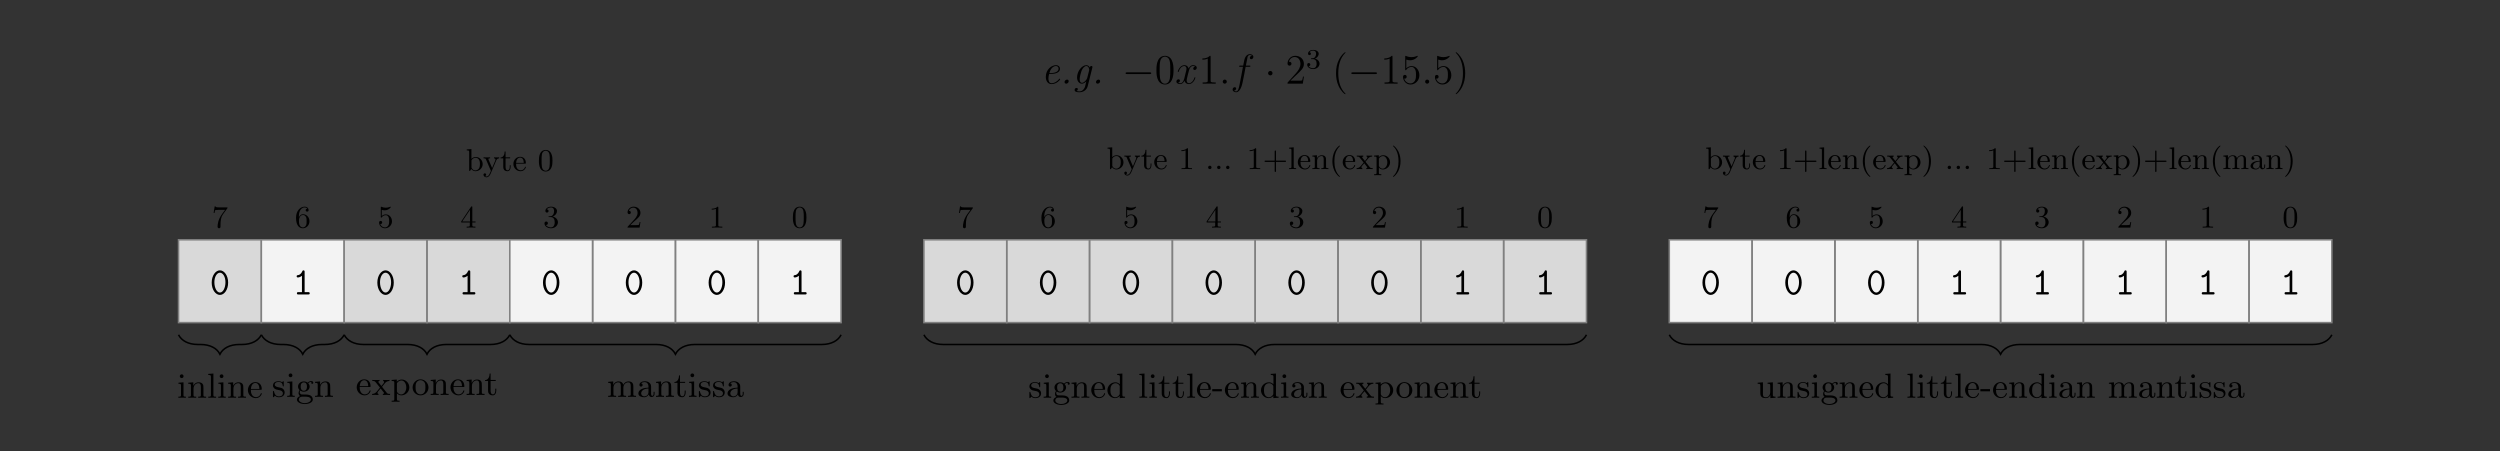<?xml version="1.0" encoding="UTF-8"?>
<svg xmlns="http://www.w3.org/2000/svg" xmlns:xlink="http://www.w3.org/1999/xlink" width="641.752pt" height="115.804pt" viewBox="0 0 641.752 115.804" version="1.1">
<rect x="0" y="0" width="641.752" height="115.804" fill="#333333" stroke="none"/>
<defs>
<g>
<symbol overflow="visible" id="glyph0-0">
<path style="stroke:none;" d=""/>
</symbol>
<symbol overflow="visible" id="glyph0-1">
<path style="stroke:none;" d="M 2.469 -2.5 C 2.859 -2.5 4.875 -2.5 4.875 -3.859 C 4.875 -4.344 4.484 -4.75 3.844 -4.75 C 2.719 -4.75 1.234 -3.656 1.234 -1.75 C 1.234 -0.672 1.781 0.109 2.703 0.109 C 4.031 0.109 4.922 -0.984 4.922 -1.125 C 4.922 -1.203 4.828 -1.297 4.766 -1.297 C 4.734 -1.297 4.719 -1.281 4.641 -1.188 C 4.062 -0.406 3.266 -0.109 2.719 -0.109 C 2 -0.109 1.906 -0.953 1.906 -1.297 C 1.906 -1.781 1.984 -2.078 2.094 -2.5 Z M 2.156 -2.719 C 2.578 -4.422 3.641 -4.531 3.828 -4.531 C 4.266 -4.531 4.516 -4.234 4.516 -3.859 C 4.516 -2.719 2.719 -2.719 2.375 -2.719 Z M 2.156 -2.719 "/>
</symbol>
<symbol overflow="visible" id="glyph0-2">
<path style="stroke:none;" d="M 2.266 -0.625 C 2.266 -0.953 2.031 -1.047 1.844 -1.047 C 1.547 -1.047 1.203 -0.75 1.203 -0.422 C 1.203 -0.188 1.375 0 1.641 0 C 1.922 0 2.266 -0.266 2.266 -0.625 Z M 2.266 -0.625 "/>
</symbol>
<symbol overflow="visible" id="glyph0-3">
<path style="stroke:none;" d="M 5.109 -4.109 C 5.141 -4.234 5.141 -4.266 5.141 -4.281 C 5.141 -4.406 5.062 -4.547 4.859 -4.547 C 4.625 -4.547 4.484 -4.312 4.453 -4.141 C 4.344 -4.375 4.062 -4.75 3.578 -4.75 C 2.438 -4.75 1.188 -3.188 1.188 -1.609 C 1.188 -0.625 1.719 0 2.438 0 C 3 0 3.484 -0.5 3.562 -0.578 L 3.219 0.828 C 3.094 1.156 2.688 1.984 1.812 1.984 C 1.703 1.984 1.328 1.984 1.062 1.859 C 1.297 1.766 1.391 1.547 1.391 1.406 C 1.391 1.266 1.297 1.094 1.047 1.094 C 0.828 1.094 0.562 1.266 0.562 1.609 C 0.562 2.031 0.984 2.203 1.812 2.203 C 2.906 2.203 3.719 1.5 3.922 0.641 Z M 3.781 -1.406 C 3.688 -1.047 3.031 -0.219 2.453 -0.219 C 1.875 -0.219 1.859 -1.047 1.859 -1.172 C 1.859 -1.688 2.172 -2.906 2.344 -3.312 C 2.609 -3.984 3.094 -4.531 3.578 -4.531 C 4.219 -4.531 4.312 -3.609 4.312 -3.547 C 4.312 -3.516 4.297 -3.469 4.281 -3.375 Z M 3.781 -1.406 "/>
</symbol>
<symbol overflow="visible" id="glyph1-0">
<path style="stroke:none;" d=""/>
</symbol>
<symbol overflow="visible" id="glyph1-1">
<path style="stroke:none;" d="M 7.094 -2.469 C 7.281 -2.469 7.469 -2.469 7.469 -2.688 C 7.469 -2.906 7.281 -2.906 7.094 -2.906 L 1.266 -2.906 C 1.094 -2.906 0.891 -2.906 0.891 -2.688 C 0.891 -2.469 1.094 -2.469 1.266 -2.469 Z M 7.094 -2.469 "/>
</symbol>
<symbol overflow="visible" id="glyph1-2">
<path style="stroke:none;" d="M 2.062 -2.688 C 2.062 -3 1.812 -3.266 1.5 -3.266 C 1.188 -3.266 0.922 -3 0.922 -2.688 C 0.922 -2.375 1.188 -2.125 1.5 -2.125 C 1.812 -2.125 2.062 -2.375 2.062 -2.688 Z M 2.062 -2.688 "/>
</symbol>
<symbol overflow="visible" id="glyph2-0">
<path style="stroke:none;" d=""/>
</symbol>
<symbol overflow="visible" id="glyph2-1">
<path style="stroke:none;" d="M 4.828 -3.438 C 4.828 -4.344 4.766 -5.203 4.375 -6.031 C 3.938 -6.922 3.172 -7.156 2.641 -7.156 C 2.016 -7.156 1.25 -6.844 0.844 -5.953 C 0.547 -5.281 0.438 -4.609 0.438 -3.438 C 0.438 -2.406 0.516 -1.609 0.906 -0.844 C 1.328 -0.031 2.062 0.219 2.625 0.219 C 3.562 0.219 4.109 -0.328 4.406 -0.953 C 4.797 -1.766 4.828 -2.828 4.828 -3.438 Z M 2.625 0.016 C 2.281 0.016 1.578 -0.188 1.375 -1.359 C 1.266 -2 1.266 -2.828 1.266 -3.578 C 1.266 -4.453 1.266 -5.25 1.438 -5.891 C 1.609 -6.609 2.156 -6.938 2.625 -6.938 C 3.031 -6.938 3.656 -6.703 3.859 -5.766 C 4 -5.156 4 -4.312 4 -3.578 C 4 -2.859 4 -2.031 3.891 -1.375 C 3.688 -0.188 3 0.016 2.625 0.016 Z M 2.625 0.016 "/>
</symbol>
<symbol overflow="visible" id="glyph2-2">
<path style="stroke:none;" d="M 3.094 -6.906 C 3.094 -7.141 3.094 -7.156 2.891 -7.156 C 2.625 -6.875 2.094 -6.469 0.984 -6.469 L 0.984 -6.156 C 1.234 -6.156 1.766 -6.156 2.359 -6.438 L 2.359 -0.828 C 2.359 -0.438 2.328 -0.312 1.375 -0.312 L 1.047 -0.312 L 1.047 0 C 1.328 -0.016 2.375 -0.016 2.734 -0.016 C 3.094 -0.016 4.125 -0.016 4.406 0 L 4.406 -0.312 L 4.078 -0.312 C 3.125 -0.312 3.094 -0.438 3.094 -0.828 Z M 3.094 -6.906 "/>
</symbol>
<symbol overflow="visible" id="glyph2-3">
<path style="stroke:none;" d="M 4.734 -1.812 L 4.5 -1.812 C 4.469 -1.625 4.375 -1.031 4.281 -0.859 C 4.203 -0.766 3.578 -0.766 3.266 -0.766 L 1.266 -0.766 C 1.562 -1.016 2.219 -1.703 2.5 -1.953 C 4.141 -3.469 4.734 -4.031 4.734 -5.094 C 4.734 -6.328 3.75 -7.156 2.516 -7.156 C 1.266 -7.156 0.531 -6.094 0.531 -5.172 C 0.531 -4.625 1 -4.625 1.031 -4.625 C 1.266 -4.625 1.547 -4.781 1.547 -5.125 C 1.547 -5.422 1.328 -5.625 1.031 -5.625 C 0.938 -5.625 0.922 -5.625 0.875 -5.625 C 1.094 -6.359 1.672 -6.844 2.375 -6.844 C 3.281 -6.844 3.844 -6.078 3.844 -5.094 C 3.844 -4.172 3.312 -3.375 2.703 -2.688 L 0.531 -0.266 L 0.531 0 L 4.453 0 Z M 4.734 -1.812 "/>
</symbol>
<symbol overflow="visible" id="glyph2-4">
<path style="stroke:none;" d="M 3.5 2.609 C 3.5 2.578 3.5 2.562 3.312 2.375 C 2.234 1.297 1.641 -0.484 1.641 -2.688 C 1.641 -4.766 2.141 -6.562 3.391 -7.844 C 3.5 -7.938 3.5 -7.953 3.5 -7.984 C 3.5 -8.047 3.438 -8.078 3.406 -8.078 C 3.266 -8.078 2.375 -7.297 1.859 -6.25 C 1.297 -5.156 1.062 -4 1.062 -2.688 C 1.062 -1.719 1.203 -0.438 1.766 0.703 C 2.406 2 3.281 2.703 3.406 2.703 C 3.438 2.703 3.5 2.688 3.5 2.609 Z M 3.5 2.609 "/>
</symbol>
<symbol overflow="visible" id="glyph2-5">
<path style="stroke:none;" d="M 1.375 -6.172 C 1.844 -6.016 2.219 -6 2.344 -6 C 3.547 -6 4.328 -6.906 4.328 -7.047 C 4.328 -7.094 4.312 -7.141 4.234 -7.141 C 4.219 -7.141 4.203 -7.141 4.109 -7.109 C 3.5 -6.844 2.984 -6.812 2.703 -6.812 C 1.984 -6.812 1.484 -7.031 1.281 -7.109 C 1.203 -7.141 1.188 -7.141 1.172 -7.141 C 1.094 -7.141 1.094 -7.078 1.094 -6.906 L 1.094 -3.719 C 1.094 -3.516 1.094 -3.453 1.219 -3.453 C 1.266 -3.453 1.281 -3.469 1.391 -3.594 C 1.688 -4.031 2.203 -4.297 2.734 -4.297 C 3.312 -4.297 3.578 -3.766 3.672 -3.578 C 3.859 -3.172 3.859 -2.641 3.859 -2.234 C 3.859 -1.812 3.859 -1.203 3.562 -0.719 C 3.328 -0.328 2.906 -0.062 2.438 -0.062 C 1.719 -0.062 1.016 -0.547 0.828 -1.328 C 0.875 -1.312 0.953 -1.297 1 -1.297 C 1.188 -1.297 1.469 -1.406 1.469 -1.781 C 1.469 -2.078 1.266 -2.25 1 -2.25 C 0.812 -2.25 0.531 -2.156 0.531 -1.734 C 0.531 -0.812 1.266 0.219 2.453 0.219 C 3.672 0.219 4.734 -0.797 4.734 -2.156 C 4.734 -3.438 3.875 -4.516 2.75 -4.516 C 2.125 -4.516 1.656 -4.234 1.375 -3.938 Z M 1.375 -6.172 "/>
</symbol>
<symbol overflow="visible" id="glyph2-6">
<path style="stroke:none;" d="M 3.031 -2.688 C 3.031 -3.5 2.922 -4.828 2.328 -6.078 C 1.688 -7.375 0.812 -8.078 0.688 -8.078 C 0.641 -8.078 0.594 -8.047 0.594 -7.984 C 0.594 -7.953 0.594 -7.938 0.781 -7.75 C 1.859 -6.656 2.453 -4.891 2.453 -2.688 C 2.453 -0.609 1.953 1.188 0.703 2.469 C 0.594 2.562 0.594 2.578 0.594 2.609 C 0.594 2.688 0.641 2.703 0.688 2.703 C 0.828 2.703 1.719 1.922 2.234 0.875 C 2.781 -0.219 3.031 -1.391 3.031 -2.688 Z M 3.031 -2.688 "/>
</symbol>
<symbol overflow="visible" id="glyph3-0">
<path style="stroke:none;" d=""/>
</symbol>
<symbol overflow="visible" id="glyph3-1">
<path style="stroke:none;" d="M 5.109 -4.391 C 4.766 -4.328 4.625 -4.062 4.625 -3.859 C 4.625 -3.609 4.828 -3.516 4.984 -3.516 C 5.312 -3.516 5.531 -3.797 5.531 -4.094 C 5.531 -4.547 5.016 -4.75 4.562 -4.75 C 3.906 -4.75 3.547 -4.109 3.438 -3.891 C 3.203 -4.703 2.531 -4.75 2.344 -4.75 C 1.234 -4.75 0.656 -3.344 0.656 -3.094 C 0.656 -3.062 0.703 -3 0.781 -3 C 0.859 -3 0.875 -3.062 0.906 -3.109 C 1.266 -4.312 1.984 -4.531 2.297 -4.531 C 2.781 -4.531 2.891 -4.078 2.891 -3.828 C 2.891 -3.578 2.828 -3.344 2.688 -2.828 L 2.328 -1.344 C 2.156 -0.703 1.859 -0.109 1.281 -0.109 C 1.234 -0.109 0.953 -0.109 0.734 -0.25 C 1.125 -0.328 1.203 -0.641 1.203 -0.781 C 1.203 -0.984 1.047 -1.125 0.844 -1.125 C 0.578 -1.125 0.297 -0.891 0.297 -0.547 C 0.297 -0.094 0.812 0.109 1.266 0.109 C 1.781 0.109 2.156 -0.297 2.375 -0.75 C 2.547 -0.109 3.094 0.109 3.484 0.109 C 4.594 0.109 5.172 -1.297 5.172 -1.547 C 5.172 -1.594 5.125 -1.641 5.062 -1.641 C 4.969 -1.641 4.953 -1.578 4.922 -1.5 C 4.625 -0.547 4 -0.109 3.516 -0.109 C 3.141 -0.109 2.938 -0.391 2.938 -0.828 C 2.938 -1.062 2.984 -1.234 3.156 -1.953 L 3.531 -3.406 C 3.688 -4.062 4.062 -4.531 4.547 -4.531 C 4.578 -4.531 4.875 -4.531 5.109 -4.391 Z M 5.109 -4.391 "/>
</symbol>
<symbol overflow="visible" id="glyph3-2">
<path style="stroke:none;" d="M 1.984 -0.516 C 1.984 -0.828 1.719 -1.047 1.469 -1.047 C 1.156 -1.047 0.938 -0.781 0.938 -0.531 C 0.938 -0.219 1.188 0 1.453 0 C 1.766 0 1.984 -0.266 1.984 -0.516 Z M 1.984 -0.516 "/>
</symbol>
<symbol overflow="visible" id="glyph3-3">
<path style="stroke:none;" d="M 4.797 -4.328 C 5.016 -4.328 5.109 -4.328 5.109 -4.531 C 5.109 -4.641 5.016 -4.641 4.828 -4.641 L 3.953 -4.641 C 4.156 -5.75 4.312 -6.516 4.391 -6.859 C 4.453 -7.109 4.688 -7.359 4.969 -7.359 C 5.188 -7.359 5.422 -7.266 5.516 -7.172 C 5.109 -7.125 4.969 -6.812 4.969 -6.625 C 4.969 -6.422 5.141 -6.281 5.344 -6.281 C 5.562 -6.281 5.875 -6.469 5.875 -6.875 C 5.875 -7.328 5.422 -7.578 4.953 -7.578 C 4.484 -7.578 4.031 -7.234 3.828 -6.812 C 3.625 -6.438 3.516 -6.047 3.266 -4.641 L 2.547 -4.641 C 2.344 -4.641 2.234 -4.641 2.234 -4.453 C 2.234 -4.328 2.297 -4.328 2.516 -4.328 L 3.203 -4.328 C 3.016 -3.328 2.578 -0.891 2.328 0.266 C 2.141 1.188 1.984 1.984 1.438 1.984 C 1.406 1.984 1.094 1.984 0.906 1.781 C 1.453 1.734 1.453 1.266 1.453 1.25 C 1.453 1.031 1.297 0.906 1.094 0.906 C 0.875 0.906 0.547 1.094 0.547 1.5 C 0.547 1.953 1.016 2.203 1.438 2.203 C 2.547 2.203 3 0.219 3.109 -0.312 C 3.312 -1.141 3.828 -4 3.891 -4.328 Z M 4.797 -4.328 "/>
</symbol>
<symbol overflow="visible" id="glyph4-0">
<path style="stroke:none;" d=""/>
</symbol>
<symbol overflow="visible" id="glyph4-1">
<path style="stroke:none;" d="M 1.812 -2.391 C 2.375 -2.391 2.734 -1.984 2.734 -1.219 C 2.734 -0.328 2.234 -0.062 1.844 -0.062 C 1.453 -0.062 0.922 -0.203 0.672 -0.594 C 0.922 -0.594 1.109 -0.75 1.109 -0.984 C 1.109 -1.219 0.938 -1.391 0.703 -1.391 C 0.516 -1.391 0.312 -1.266 0.312 -0.969 C 0.312 -0.297 1.047 0.156 1.859 0.156 C 2.812 0.156 3.484 -0.516 3.484 -1.219 C 3.484 -1.828 3.016 -2.359 2.281 -2.531 C 2.844 -2.719 3.266 -3.219 3.266 -3.781 C 3.266 -4.359 2.625 -4.766 1.875 -4.766 C 1.109 -4.766 0.531 -4.359 0.531 -3.812 C 0.531 -3.547 0.703 -3.422 0.891 -3.422 C 1.125 -3.422 1.266 -3.578 1.266 -3.797 C 1.266 -4.062 1.031 -4.156 0.875 -4.172 C 1.172 -4.562 1.734 -4.578 1.859 -4.578 C 2.047 -4.578 2.594 -4.531 2.594 -3.781 C 2.594 -3.281 2.375 -2.984 2.281 -2.875 C 2.062 -2.641 1.906 -2.625 1.469 -2.609 C 1.328 -2.594 1.266 -2.594 1.266 -2.5 C 1.266 -2.391 1.328 -2.391 1.453 -2.391 Z M 1.812 -2.391 "/>
</symbol>
<symbol overflow="visible" id="glyph5-0">
<path style="stroke:none;" d=""/>
</symbol>
<symbol overflow="visible" id="glyph5-1">
<path style="stroke:none;" d="M 3.953 -4.922 C 4.016 -5 4.016 -5.016 4.016 -5.188 L 2.016 -5.188 C 1 -5.188 0.969 -5.297 0.953 -5.453 L 0.719 -5.453 L 0.453 -3.766 L 0.688 -3.766 C 0.719 -3.953 0.781 -4.406 0.891 -4.5 C 0.938 -4.547 1.578 -4.547 1.688 -4.547 L 3.391 -4.547 L 2.609 -3.484 C 1.562 -2.047 1.469 -0.734 1.469 -0.281 C 1.469 -0.188 1.469 0.172 1.844 0.172 C 2.219 0.172 2.219 -0.172 2.219 -0.281 L 2.219 -0.672 C 2.219 -1.859 2.391 -2.797 2.828 -3.375 Z M 3.953 -4.922 "/>
</symbol>
<symbol overflow="visible" id="glyph5-2">
<path style="stroke:none;" d="M 1.078 -2.672 C 1.078 -3.484 1.172 -3.953 1.391 -4.375 C 1.547 -4.703 1.938 -5.172 2.547 -5.172 C 2.703 -5.172 3.078 -5.141 3.25 -4.844 C 2.953 -4.844 2.828 -4.688 2.828 -4.469 C 2.828 -4.266 2.969 -4.109 3.203 -4.109 C 3.422 -4.109 3.578 -4.25 3.578 -4.484 C 3.578 -4.938 3.25 -5.375 2.531 -5.375 C 1.484 -5.375 0.344 -4.344 0.344 -2.547 C 0.344 -0.359 1.328 0.172 2.094 0.172 C 2.984 0.172 3.797 -0.578 3.797 -1.641 C 3.797 -2.656 3.047 -3.438 2.141 -3.438 C 1.656 -3.438 1.312 -3.156 1.078 -2.672 Z M 2.078 -0.047 C 1.625 -0.047 1.359 -0.422 1.25 -0.656 C 1.109 -1.031 1.094 -1.688 1.094 -1.828 C 1.094 -2.359 1.344 -3.234 2.125 -3.234 C 2.25 -3.234 2.641 -3.234 2.906 -2.734 C 3.062 -2.422 3.062 -2.031 3.062 -1.641 C 3.062 -1.25 3.062 -0.859 2.906 -0.562 C 2.656 -0.109 2.297 -0.047 2.078 -0.047 Z M 2.078 -0.047 "/>
</symbol>
<symbol overflow="visible" id="glyph5-3">
<path style="stroke:none;" d="M 0.844 -2.781 C 0.844 -2.641 0.844 -2.547 0.953 -2.547 C 1.016 -2.547 1.047 -2.578 1.094 -2.656 C 1.328 -2.984 1.719 -3.188 2.141 -3.188 C 3 -3.188 3 -1.938 3 -1.656 C 3 -1.406 3 -0.906 2.781 -0.547 C 2.562 -0.203 2.219 -0.047 1.906 -0.047 C 1.422 -0.047 0.891 -0.344 0.688 -0.938 C 0.703 -0.938 0.75 -0.922 0.812 -0.922 C 0.969 -0.922 1.203 -1.031 1.203 -1.328 C 1.203 -1.578 1.031 -1.719 0.812 -1.719 C 0.641 -1.719 0.406 -1.625 0.406 -1.297 C 0.406 -0.562 1.031 0.172 1.922 0.172 C 2.891 0.172 3.719 -0.609 3.719 -1.609 C 3.719 -2.594 3.031 -3.391 2.156 -3.391 C 1.766 -3.391 1.375 -3.25 1.094 -2.969 L 1.094 -4.562 C 1.328 -4.484 1.578 -4.438 1.828 -4.438 C 2.828 -4.438 3.406 -5.156 3.406 -5.266 C 3.406 -5.344 3.359 -5.375 3.312 -5.375 C 3.297 -5.375 3.281 -5.375 3.203 -5.328 C 2.828 -5.172 2.453 -5.109 2.125 -5.109 C 1.781 -5.109 1.406 -5.172 1.047 -5.328 C 0.953 -5.375 0.938 -5.375 0.938 -5.375 C 0.844 -5.375 0.844 -5.297 0.844 -5.156 Z M 0.844 -2.781 "/>
</symbol>
<symbol overflow="visible" id="glyph5-4">
<path style="stroke:none;" d="M 0.234 -1.578 L 0.234 -1.328 L 2.438 -1.328 L 2.438 -0.641 C 2.438 -0.344 2.406 -0.25 1.812 -0.25 L 1.625 -0.25 L 1.625 0 C 2.141 -0.031 2.703 -0.031 2.75 -0.031 C 2.797 -0.031 3.375 -0.031 3.891 0 L 3.891 -0.25 L 3.703 -0.25 C 3.109 -0.25 3.078 -0.344 3.078 -0.641 L 3.078 -1.328 L 3.906 -1.328 L 3.906 -1.578 L 3.078 -1.578 L 3.078 -5.234 C 3.078 -5.406 3.078 -5.453 2.922 -5.453 C 2.828 -5.453 2.828 -5.453 2.75 -5.344 Z M 0.484 -1.578 L 2.484 -4.562 L 2.484 -1.578 Z M 0.484 -1.578 "/>
</symbol>
<symbol overflow="visible" id="glyph5-5">
<path style="stroke:none;" d="M 2.453 -2.844 C 3.203 -3.125 3.562 -3.703 3.562 -4.266 C 3.562 -4.891 2.875 -5.375 2.047 -5.375 C 1.203 -5.375 0.578 -4.891 0.578 -4.281 C 0.578 -4.016 0.75 -3.859 0.984 -3.859 C 1.219 -3.859 1.391 -4.031 1.391 -4.266 C 1.391 -4.547 1.188 -4.672 0.922 -4.672 C 1.125 -5 1.625 -5.172 2.016 -5.172 C 2.688 -5.172 2.812 -4.641 2.812 -4.25 C 2.812 -4.016 2.766 -3.625 2.562 -3.328 C 2.312 -2.953 2.031 -2.938 1.797 -2.922 C 1.594 -2.906 1.578 -2.906 1.516 -2.906 C 1.438 -2.906 1.375 -2.891 1.375 -2.812 C 1.375 -2.703 1.438 -2.703 1.578 -2.703 L 1.953 -2.703 C 2.656 -2.703 2.969 -2.141 2.969 -1.375 C 2.969 -0.344 2.422 -0.047 2 -0.047 C 1.859 -0.047 1.078 -0.094 0.703 -0.688 C 1 -0.641 1.219 -0.844 1.219 -1.125 C 1.219 -1.391 1.031 -1.562 0.797 -1.562 C 0.594 -1.562 0.344 -1.438 0.344 -1.094 C 0.344 -0.375 1.094 0.172 2.031 0.172 C 3.047 0.172 3.797 -0.547 3.797 -1.375 C 3.797 -2.078 3.234 -2.672 2.453 -2.844 Z M 2.453 -2.844 "/>
</symbol>
<symbol overflow="visible" id="glyph5-6">
<path style="stroke:none;" d="M 3.719 -1.422 L 3.5 -1.422 C 3.484 -1.328 3.422 -0.844 3.312 -0.719 C 3.266 -0.641 2.703 -0.641 2.547 -0.641 L 1.109 -0.641 L 1.906 -1.406 C 3.234 -2.547 3.719 -2.969 3.719 -3.797 C 3.719 -4.719 2.953 -5.375 1.969 -5.375 C 1.047 -5.375 0.406 -4.641 0.406 -3.906 C 0.406 -3.5 0.766 -3.453 0.828 -3.453 C 1.016 -3.453 1.25 -3.594 1.25 -3.875 C 1.25 -4.125 1.078 -4.297 0.828 -4.297 C 0.797 -4.297 0.766 -4.297 0.734 -4.297 C 0.922 -4.859 1.438 -5.125 1.875 -5.125 C 2.703 -5.125 2.984 -4.359 2.984 -3.797 C 2.984 -2.969 2.359 -2.312 1.969 -1.891 L 0.5 -0.297 C 0.406 -0.203 0.406 -0.188 0.406 0 L 3.5 0 Z M 3.719 -1.422 "/>
</symbol>
<symbol overflow="visible" id="glyph5-7">
<path style="stroke:none;" d="M 2.453 -5.156 C 2.453 -5.359 2.438 -5.375 2.234 -5.375 C 1.734 -4.859 1 -4.859 0.75 -4.859 L 0.75 -4.609 C 0.906 -4.609 1.391 -4.609 1.828 -4.812 L 1.828 -0.641 C 1.828 -0.344 1.812 -0.25 1.062 -0.25 L 0.797 -0.25 L 0.797 0 C 1.094 -0.031 1.812 -0.031 2.141 -0.031 C 2.469 -0.031 3.188 -0.031 3.484 0 L 3.484 -0.25 L 3.219 -0.25 C 2.469 -0.25 2.453 -0.344 2.453 -0.641 Z M 2.453 -5.156 "/>
</symbol>
<symbol overflow="visible" id="glyph5-8">
<path style="stroke:none;" d="M 3.812 -2.578 C 3.812 -3.125 3.797 -3.812 3.5 -4.422 C 3.156 -5.172 2.547 -5.375 2.078 -5.375 C 1.594 -5.375 0.969 -5.172 0.625 -4.406 C 0.359 -3.844 0.328 -3.188 0.328 -2.578 C 0.328 -2.062 0.344 -1.281 0.688 -0.641 C 1.062 0.047 1.688 0.172 2.062 0.172 C 2.594 0.172 3.188 -0.047 3.516 -0.797 C 3.766 -1.328 3.812 -1.938 3.812 -2.578 Z M 2.078 -0.031 C 1.828 -0.031 1.25 -0.141 1.094 -1.047 C 1.016 -1.531 1.016 -2.219 1.016 -2.672 C 1.016 -3.219 1.016 -3.859 1.109 -4.312 C 1.281 -5.016 1.797 -5.172 2.062 -5.172 C 2.375 -5.172 2.875 -5 3.031 -4.25 C 3.125 -3.812 3.125 -3.188 3.125 -2.672 C 3.125 -2.172 3.125 -1.5 3.047 -1.031 C 2.875 -0.109 2.281 -0.031 2.078 -0.031 Z M 2.078 -0.031 "/>
</symbol>
<symbol overflow="visible" id="glyph5-9">
<path style="stroke:none;" d="M 1.453 -2.578 C 1.453 -2.719 1.453 -2.734 1.547 -2.859 C 1.828 -3.234 2.219 -3.359 2.531 -3.359 C 2.875 -3.359 3.188 -3.172 3.406 -2.828 C 3.609 -2.484 3.625 -2 3.625 -1.75 C 3.625 -1.375 3.578 -0.938 3.375 -0.625 C 3.188 -0.359 2.859 -0.109 2.438 -0.109 C 2.078 -0.109 1.766 -0.312 1.578 -0.609 C 1.453 -0.781 1.453 -0.781 1.453 -0.938 Z M 1.391 -0.484 C 1.641 -0.141 2.047 0.094 2.469 0.094 C 3.438 0.094 4.328 -0.688 4.328 -1.734 C 4.328 -2.75 3.516 -3.562 2.562 -3.562 C 2 -3.562 1.625 -3.281 1.438 -3.062 L 1.438 -5.594 L 0.234 -5.5 L 0.234 -5.25 C 0.797 -5.25 0.859 -5.203 0.859 -4.812 L 0.859 0 L 1.094 0 Z M 1.391 -0.484 "/>
</symbol>
<symbol overflow="visible" id="glyph5-10">
<path style="stroke:none;" d="M 1.469 -2.844 C 1.422 -2.953 1.422 -3 1.422 -3.016 C 1.422 -3.219 1.688 -3.219 1.859 -3.219 L 1.859 -3.469 C 1.469 -3.453 1.312 -3.453 0.969 -3.453 C 0.938 -3.453 0.484 -3.453 0.172 -3.469 L 0.172 -3.219 C 0.531 -3.219 0.688 -3.203 0.781 -2.984 L 2.062 0 L 1.859 0.469 C 1.672 0.906 1.438 1.453 0.922 1.453 C 0.719 1.453 0.578 1.344 0.562 1.328 C 0.625 1.328 0.844 1.25 0.844 0.984 C 0.844 0.781 0.688 0.641 0.516 0.641 C 0.312 0.641 0.156 0.781 0.156 0.984 C 0.156 1.359 0.5 1.656 0.922 1.656 C 1.438 1.656 1.797 1.188 1.984 0.734 L 3.438 -2.672 C 3.531 -2.875 3.672 -3.203 4.188 -3.219 L 4.188 -3.469 C 3.938 -3.453 3.688 -3.453 3.578 -3.453 C 3.359 -3.453 3.109 -3.453 2.875 -3.469 L 2.875 -3.219 C 3.25 -3.203 3.25 -2.922 3.25 -2.891 C 3.25 -2.797 3.219 -2.719 3.188 -2.656 L 2.375 -0.734 Z M 1.469 -2.844 "/>
</symbol>
<symbol overflow="visible" id="glyph5-11">
<path style="stroke:none;" d="M 2.625 -3.219 L 2.625 -3.469 L 1.453 -3.469 L 1.453 -4.953 L 1.219 -4.953 C 1.219 -4.281 0.938 -3.453 0.156 -3.422 L 0.156 -3.219 L 0.859 -3.219 L 0.859 -1 C 0.859 -0.094 1.5 0.094 1.938 0.094 C 2.469 0.094 2.75 -0.422 2.75 -1 L 2.75 -1.453 L 2.531 -1.453 L 2.531 -1.031 C 2.531 -0.422 2.281 -0.141 1.984 -0.141 C 1.453 -0.141 1.453 -0.844 1.453 -0.984 L 1.453 -3.219 Z M 2.625 -3.219 "/>
</symbol>
<symbol overflow="visible" id="glyph5-12">
<path style="stroke:none;" d="M 3.219 -1.844 C 3.406 -1.844 3.438 -1.844 3.438 -2.016 C 3.438 -2.844 2.984 -3.609 1.953 -3.609 C 0.984 -3.609 0.234 -2.781 0.234 -1.781 C 0.234 -0.719 1.078 0.094 2.062 0.094 C 3.047 0.094 3.438 -0.781 3.438 -0.953 C 3.438 -1.016 3.406 -1.062 3.328 -1.062 C 3.25 -1.062 3.219 -1.016 3.219 -0.969 C 2.938 -0.156 2.219 -0.141 2.109 -0.141 C 1.719 -0.141 1.391 -0.359 1.203 -0.625 C 0.938 -1.031 0.922 -1.5 0.922 -1.844 Z M 0.938 -2.047 C 1.016 -3.281 1.734 -3.406 1.953 -3.406 C 2.406 -3.406 2.891 -3.078 2.891 -2.047 Z M 0.938 -2.047 "/>
</symbol>
<symbol overflow="visible" id="glyph5-13">
<path style="stroke:none;" d="M 1.578 -0.438 C 1.578 -0.672 1.391 -0.875 1.141 -0.875 C 0.906 -0.875 0.703 -0.672 0.703 -0.438 C 0.703 -0.188 0.906 0 1.141 0 C 1.391 0 1.578 -0.188 1.578 -0.438 Z M 1.578 -0.438 "/>
</symbol>
<symbol overflow="visible" id="glyph5-14">
<path style="stroke:none;" d="M 5.688 -1.844 C 5.812 -1.844 5.969 -1.844 5.969 -2.016 C 5.969 -2.188 5.828 -2.188 5.688 -2.188 L 3.391 -2.188 L 3.391 -4.5 C 3.391 -4.625 3.391 -4.781 3.219 -4.781 C 3.047 -4.781 3.047 -4.609 3.047 -4.5 L 3.047 -2.188 L 0.734 -2.188 C 0.625 -2.188 0.453 -2.188 0.453 -2.031 C 0.453 -1.844 0.609 -1.844 0.734 -1.844 L 3.047 -1.844 L 3.047 0.453 C 3.047 0.594 3.047 0.734 3.219 0.734 C 3.391 0.734 3.391 0.578 3.391 0.453 L 3.391 -1.844 Z M 5.688 -1.844 "/>
</symbol>
<symbol overflow="visible" id="glyph5-15">
<path style="stroke:none;" d="M 1.484 -5.594 L 0.297 -5.5 L 0.297 -5.25 C 0.844 -5.25 0.906 -5.203 0.906 -4.812 L 0.906 -0.625 C 0.906 -0.25 0.828 -0.25 0.297 -0.25 L 0.297 0 C 0.672 -0.016 0.828 -0.031 1.188 -0.031 C 1.578 -0.031 1.703 -0.016 2.109 0 L 2.109 -0.25 C 1.578 -0.25 1.484 -0.25 1.484 -0.625 Z M 1.484 -5.594 "/>
</symbol>
<symbol overflow="visible" id="glyph5-16">
<path style="stroke:none;" d="M 1.5 -2.094 C 1.5 -2.938 2.109 -3.359 2.609 -3.359 C 3.094 -3.359 3.188 -2.969 3.188 -2.484 L 3.188 -0.625 C 3.188 -0.25 3.109 -0.25 2.578 -0.25 L 2.578 0 C 2.953 -0.016 3.109 -0.031 3.484 -0.031 C 3.875 -0.031 3.984 -0.016 4.406 0 L 4.406 -0.25 C 4 -0.25 3.797 -0.25 3.797 -0.5 L 3.797 -2.047 C 3.797 -2.719 3.797 -2.953 3.562 -3.234 C 3.375 -3.453 3.078 -3.562 2.672 -3.562 C 1.922 -3.562 1.578 -3 1.453 -2.781 L 1.453 -3.562 L 0.281 -3.469 L 0.281 -3.219 C 0.828 -3.219 0.906 -3.172 0.906 -2.781 L 0.906 -0.625 C 0.906 -0.25 0.812 -0.25 0.281 -0.25 L 0.281 0 C 0.656 -0.016 0.812 -0.031 1.203 -0.031 C 1.594 -0.031 1.688 -0.016 2.125 0 L 2.125 -0.25 C 1.594 -0.25 1.5 -0.25 1.5 -0.625 Z M 1.5 -2.094 "/>
</symbol>
<symbol overflow="visible" id="glyph5-17">
<path style="stroke:none;" d="M 2.75 1.922 C 2.75 1.875 2.719 1.859 2.672 1.797 C 1.641 0.844 1.328 -0.609 1.328 -2.016 C 1.328 -3.266 1.562 -4.781 2.703 -5.859 C 2.734 -5.891 2.75 -5.922 2.75 -5.953 C 2.75 -6.016 2.703 -6.047 2.656 -6.047 C 2.562 -6.047 1.828 -5.469 1.391 -4.594 C 1.016 -3.812 0.812 -2.984 0.812 -2.031 C 0.812 -1.438 0.891 -0.531 1.328 0.422 C 1.812 1.422 2.562 2 2.656 2 C 2.703 2 2.75 1.969 2.75 1.922 Z M 2.75 1.922 "/>
</symbol>
<symbol overflow="visible" id="glyph5-18">
<path style="stroke:none;" d="M 2.453 -1.812 C 2.406 -1.891 2.406 -1.891 2.406 -1.906 C 2.406 -1.922 3.031 -2.688 3.094 -2.75 C 3.344 -3.031 3.625 -3.219 4.109 -3.219 L 4.109 -3.469 C 3.875 -3.453 3.656 -3.453 3.422 -3.453 C 3.125 -3.453 2.969 -3.453 2.656 -3.469 L 2.656 -3.219 C 2.781 -3.203 2.875 -3.141 2.875 -2.984 C 2.875 -2.859 2.812 -2.766 2.766 -2.719 L 2.25 -2.078 L 1.625 -2.875 C 1.562 -2.953 1.547 -2.969 1.547 -3.031 C 1.547 -3.125 1.641 -3.219 1.828 -3.219 L 1.828 -3.469 C 1.516 -3.453 1.312 -3.453 0.938 -3.453 C 0.922 -3.453 0.469 -3.453 0.156 -3.469 L 0.156 -3.219 C 0.703 -3.219 0.719 -3.203 1.094 -2.734 L 1.922 -1.688 C 1.75 -1.484 1.328 -0.953 1.141 -0.75 C 0.734 -0.266 0.281 -0.25 0.109 -0.25 L 0.109 0 C 0.344 -0.031 0.562 -0.031 0.797 -0.031 C 1.062 -0.031 1.312 -0.016 1.578 0 L 1.578 -0.25 C 1.375 -0.281 1.344 -0.406 1.344 -0.484 C 1.344 -0.516 1.344 -0.625 1.469 -0.781 C 1.656 -1.031 1.875 -1.266 2.078 -1.5 L 2.703 -0.688 C 2.859 -0.516 2.859 -0.5 2.859 -0.453 C 2.859 -0.359 2.781 -0.266 2.594 -0.25 L 2.594 0 C 2.922 -0.016 3.125 -0.031 3.469 -0.031 C 3.484 -0.031 3.938 -0.031 4.25 0 L 4.25 -0.25 C 3.938 -0.25 3.688 -0.25 3.516 -0.469 Z M 2.453 -1.812 "/>
</symbol>
<symbol overflow="visible" id="glyph5-19">
<path style="stroke:none;" d="M 1.453 -2.703 C 1.734 -3.172 2.172 -3.344 2.516 -3.344 C 3.141 -3.344 3.625 -2.609 3.625 -1.734 C 3.625 -0.828 3.078 -0.109 2.422 -0.109 C 2.062 -0.109 1.75 -0.328 1.562 -0.609 C 1.453 -0.766 1.453 -0.781 1.453 -0.938 Z M 1.453 -0.391 C 1.672 -0.172 1.938 0.094 2.469 0.094 C 3.438 0.094 4.328 -0.688 4.328 -1.734 C 4.328 -2.75 3.531 -3.562 2.578 -3.562 C 2.141 -3.562 1.734 -3.391 1.438 -3.062 L 1.438 -3.562 L 0.234 -3.469 L 0.234 -3.219 C 0.812 -3.219 0.859 -3.172 0.859 -2.828 L 0.859 0.938 C 0.859 1.312 0.781 1.312 0.234 1.312 L 0.234 1.562 C 0.625 1.547 0.781 1.547 1.156 1.547 C 1.547 1.547 1.656 1.547 2.078 1.562 L 2.078 1.312 C 1.547 1.312 1.453 1.312 1.453 0.938 Z M 1.453 -0.391 "/>
</symbol>
<symbol overflow="visible" id="glyph5-20">
<path style="stroke:none;" d="M 2.406 -2.031 C 2.406 -2.688 2.312 -3.578 1.891 -4.469 C 1.406 -5.453 0.656 -6.047 0.562 -6.047 C 0.484 -6.047 0.469 -5.984 0.469 -5.953 C 0.469 -5.922 0.484 -5.891 0.547 -5.844 C 1.016 -5.422 1.891 -4.328 1.891 -2.031 C 1.891 -0.875 1.688 0.734 0.516 1.828 C 0.5 1.844 0.469 1.875 0.469 1.922 C 0.469 1.938 0.484 2 0.562 2 C 0.656 2 1.391 1.422 1.828 0.547 C 2.203 -0.219 2.406 -1.062 2.406 -2.031 Z M 2.406 -2.031 "/>
</symbol>
<symbol overflow="visible" id="glyph5-21">
<path style="stroke:none;" d="M 1.5 -2.094 C 1.5 -2.953 2.125 -3.359 2.609 -3.359 C 3.062 -3.359 3.203 -3.047 3.203 -2.484 L 3.203 -0.625 C 3.203 -0.25 3.109 -0.25 2.578 -0.25 L 2.578 0 C 2.953 -0.016 3.109 -0.031 3.5 -0.031 C 3.891 -0.031 3.984 -0.016 4.422 0 L 4.422 -0.25 C 3.891 -0.25 3.797 -0.25 3.797 -0.625 L 3.797 -2.094 C 3.797 -2.953 4.422 -3.359 4.906 -3.359 C 5.359 -3.359 5.5 -3.047 5.5 -2.484 L 5.5 -0.625 C 5.5 -0.25 5.406 -0.25 4.875 -0.25 L 4.875 0 C 5.25 -0.016 5.406 -0.031 5.797 -0.031 C 6.188 -0.031 6.281 -0.016 6.719 0 L 6.719 -0.25 C 6.312 -0.25 6.109 -0.25 6.094 -0.5 L 6.094 -2.047 C 6.094 -2.75 6.094 -2.969 5.828 -3.266 C 5.656 -3.469 5.344 -3.562 4.969 -3.562 C 4.391 -3.562 3.984 -3.219 3.766 -2.797 C 3.672 -3.266 3.344 -3.562 2.672 -3.562 C 2.031 -3.562 1.625 -3.141 1.453 -2.781 L 1.453 -3.562 L 0.281 -3.469 L 0.281 -3.219 C 0.828 -3.219 0.906 -3.172 0.906 -2.781 L 0.906 -0.625 C 0.906 -0.25 0.812 -0.25 0.281 -0.25 L 0.281 0 C 0.656 -0.016 0.812 -0.031 1.203 -0.031 C 1.594 -0.031 1.688 -0.016 2.125 0 L 2.125 -0.25 C 1.594 -0.25 1.5 -0.25 1.5 -0.625 Z M 1.5 -2.094 "/>
</symbol>
<symbol overflow="visible" id="glyph5-22">
<path style="stroke:none;" d="M 2.75 -0.578 C 2.797 -0.234 3.031 0.047 3.375 0.047 C 3.578 0.047 4.094 -0.078 4.094 -0.719 L 4.094 -1.172 L 3.859 -1.172 L 3.859 -0.719 C 3.859 -0.641 3.859 -0.234 3.578 -0.234 C 3.281 -0.234 3.281 -0.625 3.281 -0.75 L 3.281 -2.156 C 3.281 -2.625 3.281 -2.891 2.922 -3.219 C 2.625 -3.484 2.234 -3.609 1.828 -3.609 C 1.156 -3.609 0.594 -3.266 0.594 -2.75 C 0.594 -2.5 0.766 -2.375 0.969 -2.375 C 1.188 -2.375 1.344 -2.531 1.344 -2.734 C 1.344 -3.094 0.984 -3.125 0.969 -3.125 C 1.188 -3.344 1.578 -3.406 1.812 -3.406 C 2.219 -3.406 2.688 -3.109 2.688 -2.391 L 2.688 -2.125 C 2.25 -2.109 1.641 -2.078 1.109 -1.812 C 0.531 -1.531 0.344 -1.109 0.344 -0.797 C 0.344 -0.125 1.125 0.094 1.672 0.094 C 2.344 0.094 2.641 -0.359 2.75 -0.578 Z M 2.688 -1.141 C 2.688 -0.359 2.078 -0.109 1.719 -0.109 C 1.344 -0.109 0.984 -0.391 0.984 -0.797 C 0.984 -1.328 1.453 -1.891 2.688 -1.938 Z M 2.688 -1.141 "/>
</symbol>
<symbol overflow="visible" id="glyph6-0">
<path style="stroke:none;" d=""/>
</symbol>
<symbol overflow="visible" id="glyph6-1">
<path style="stroke:none;" d="M 4.719 -3.047 C 4.719 -4.891 3.703 -6.203 2.609 -6.203 C 1.5 -6.203 0.5 -4.859 0.5 -3.047 C 0.5 -1.203 1.516 0.109 2.609 0.109 C 3.734 0.109 4.719 -1.219 4.719 -3.047 Z M 2.609 -0.5 C 1.828 -0.5 1.188 -1.672 1.188 -3.156 C 1.188 -4.609 1.875 -5.594 2.609 -5.594 C 3.344 -5.594 4.031 -4.609 4.031 -3.156 C 4.031 -1.672 3.391 -0.5 2.609 -0.5 Z M 2.609 -0.5 "/>
</symbol>
<symbol overflow="visible" id="glyph6-2">
<path style="stroke:none;" d="M 3.094 -5.797 C 3.094 -5.953 3.094 -6.203 2.797 -6.203 C 2.609 -6.203 2.547 -6.078 2.5 -5.969 C 2.125 -5.109 1.609 -5 1.422 -4.984 C 1.25 -4.969 1.047 -4.953 1.047 -4.672 C 1.047 -4.422 1.219 -4.375 1.375 -4.375 C 1.562 -4.375 1.969 -4.438 2.406 -4.812 L 2.406 -0.609 L 1.5 -0.609 C 1.344 -0.609 1.109 -0.609 1.109 -0.297 C 1.109 0 1.359 0 1.5 0 L 4 0 C 4.156 0 4.406 0 4.406 -0.297 C 4.406 -0.609 4.172 -0.609 4 -0.609 L 3.094 -0.609 Z M 3.094 -5.797 "/>
</symbol>
<symbol overflow="visible" id="glyph7-0">
<path style="stroke:none;" d=""/>
</symbol>
<symbol overflow="visible" id="glyph7-1">
<path style="stroke:none;" d="M 1.656 -3.969 L 0.359 -3.859 L 0.359 -3.594 C 0.938 -3.594 1.016 -3.531 1.016 -3.094 L 1.016 -0.688 C 1.016 -0.281 0.922 -0.281 0.328 -0.281 L 0.328 0 C 0.719 -0.016 0.922 -0.031 1.312 -0.031 C 1.453 -0.031 1.828 -0.031 2.266 0 L 2.266 -0.281 C 1.688 -0.281 1.656 -0.328 1.656 -0.672 Z M 1.672 -5.531 C 1.672 -5.797 1.469 -6.016 1.188 -6.016 C 0.922 -6.016 0.703 -5.781 0.703 -5.531 C 0.703 -5.266 0.922 -5.047 1.188 -5.047 C 1.469 -5.047 1.672 -5.25 1.672 -5.531 Z M 1.672 -5.531 "/>
</symbol>
<symbol overflow="visible" id="glyph7-2">
<path style="stroke:none;" d="M 1.672 -2.328 C 1.672 -3.281 2.344 -3.734 2.906 -3.734 C 3.438 -3.734 3.547 -3.297 3.547 -2.766 L 3.547 -0.688 C 3.547 -0.281 3.453 -0.281 2.859 -0.281 L 2.859 0 C 3.281 -0.016 3.453 -0.031 3.891 -0.031 C 4.312 -0.031 4.438 -0.016 4.906 0 L 4.906 -0.281 C 4.453 -0.281 4.219 -0.281 4.219 -0.562 L 4.219 -2.281 C 4.219 -3.016 4.219 -3.281 3.969 -3.594 C 3.766 -3.844 3.422 -3.969 2.969 -3.969 C 2.141 -3.969 1.75 -3.344 1.625 -3.094 L 1.609 -3.094 L 1.609 -3.969 L 0.312 -3.859 L 0.312 -3.594 C 0.922 -3.594 1 -3.531 1 -3.078 L 1 -0.688 C 1 -0.281 0.906 -0.281 0.312 -0.281 L 0.312 0 C 0.734 -0.016 0.906 -0.031 1.344 -0.031 C 1.766 -0.031 1.891 -0.016 2.359 0 L 2.359 -0.281 C 1.766 -0.281 1.672 -0.281 1.672 -0.688 Z M 1.672 -2.328 "/>
</symbol>
<symbol overflow="visible" id="glyph7-3">
<path style="stroke:none;" d="M 1.656 -6.219 L 0.328 -6.125 L 0.328 -5.844 C 0.938 -5.844 1.016 -5.781 1.016 -5.344 L 1.016 -0.688 C 1.016 -0.281 0.922 -0.281 0.328 -0.281 L 0.328 0 C 0.75 -0.016 0.922 -0.031 1.328 -0.031 C 1.75 -0.031 1.906 -0.016 2.344 0 L 2.344 -0.281 C 1.75 -0.281 1.656 -0.281 1.656 -0.688 Z M 1.656 -6.219 "/>
</symbol>
<symbol overflow="visible" id="glyph7-4">
<path style="stroke:none;" d="M 3.594 -2.047 C 3.781 -2.047 3.828 -2.047 3.828 -2.25 C 3.828 -3.172 3.328 -4.016 2.172 -4.016 C 1.109 -4.016 0.266 -3.078 0.266 -1.969 C 0.266 -0.797 1.203 0.094 2.297 0.094 C 3.391 0.094 3.828 -0.859 3.828 -1.062 C 3.828 -1.125 3.781 -1.188 3.703 -1.188 C 3.609 -1.188 3.594 -1.125 3.578 -1.078 C 3.281 -0.172 2.469 -0.156 2.344 -0.156 C 1.906 -0.156 1.547 -0.391 1.344 -0.703 C 1.047 -1.141 1.031 -1.672 1.031 -2.047 Z M 1.047 -2.266 C 1.125 -3.656 1.922 -3.797 2.172 -3.797 C 2.672 -3.797 3.203 -3.422 3.219 -2.266 Z M 1.047 -2.266 "/>
</symbol>
<symbol overflow="visible" id="glyph7-5">
<path style="stroke:none;" d="M 3.078 -3.781 C 3.078 -3.938 3.078 -4.016 2.984 -4.016 C 2.938 -4.016 2.922 -4.016 2.797 -3.906 C 2.781 -3.891 2.703 -3.812 2.641 -3.766 C 2.375 -3.969 2.094 -4.016 1.781 -4.016 C 0.594 -4.016 0.312 -3.359 0.312 -2.906 C 0.312 -2.625 0.438 -2.391 0.641 -2.188 C 0.938 -1.906 1.281 -1.844 1.734 -1.766 C 2.203 -1.672 2.344 -1.656 2.547 -1.5 C 2.641 -1.422 2.859 -1.25 2.859 -0.922 C 2.859 -0.125 1.953 -0.125 1.828 -0.125 C 0.922 -0.125 0.688 -0.891 0.578 -1.375 C 0.547 -1.469 0.531 -1.516 0.438 -1.516 C 0.312 -1.516 0.312 -1.438 0.312 -1.281 L 0.312 -0.141 C 0.312 0.016 0.312 0.094 0.406 0.094 C 0.469 0.094 0.469 0.094 0.641 -0.078 C 0.672 -0.141 0.766 -0.25 0.812 -0.297 C 1.188 0.078 1.609 0.094 1.828 0.094 C 2.938 0.094 3.312 -0.547 3.312 -1.141 C 3.312 -1.547 3.141 -1.797 2.938 -2 C 2.641 -2.297 2.312 -2.359 1.656 -2.484 C 1.422 -2.531 0.766 -2.641 0.766 -3.156 C 0.766 -3.438 0.969 -3.828 1.781 -3.828 C 2.75 -3.828 2.812 -3.078 2.828 -2.859 C 2.844 -2.75 2.844 -2.688 2.953 -2.688 C 3.078 -2.688 3.078 -2.75 3.078 -2.922 Z M 3.078 -3.781 "/>
</symbol>
<symbol overflow="visible" id="glyph7-6">
<path style="stroke:none;" d="M 1.125 -1.609 C 1.344 -1.469 1.625 -1.328 2.031 -1.328 C 2.891 -1.328 3.531 -1.938 3.531 -2.641 C 3.531 -3.078 3.281 -3.391 3.172 -3.516 C 3.531 -3.844 3.953 -3.844 4.047 -3.844 C 4.016 -3.812 3.938 -3.766 3.938 -3.609 C 3.938 -3.5 4 -3.344 4.203 -3.344 C 4.328 -3.344 4.469 -3.422 4.469 -3.609 C 4.469 -3.781 4.344 -4.062 3.984 -4.062 C 3.734 -4.062 3.328 -3.969 3.016 -3.641 C 2.766 -3.844 2.422 -3.969 2.047 -3.969 C 1.188 -3.969 0.547 -3.359 0.547 -2.641 C 0.547 -2.188 0.812 -1.859 0.953 -1.734 C 0.938 -1.719 0.688 -1.406 0.688 -0.984 C 0.688 -0.688 0.828 -0.359 1.078 -0.203 C 0.625 -0.047 0.266 0.281 0.266 0.703 C 0.266 1.344 1.141 1.844 2.297 1.844 C 3.406 1.844 4.344 1.375 4.344 0.688 C 4.344 0.312 4.172 -0.078 3.844 -0.297 C 3.344 -0.609 2.812 -0.609 1.969 -0.609 C 1.781 -0.609 1.5 -0.609 1.422 -0.625 C 1.172 -0.688 1 -0.922 1 -1.203 C 1 -1.359 1.047 -1.484 1.125 -1.609 Z M 2.031 -1.562 C 1.234 -1.562 1.234 -2.453 1.234 -2.641 C 1.234 -2.891 1.25 -3.188 1.406 -3.406 C 1.547 -3.594 1.781 -3.719 2.031 -3.719 C 2.844 -3.719 2.844 -2.859 2.844 -2.641 C 2.844 -2.438 2.844 -1.562 2.031 -1.562 Z M 2.453 -0.047 C 2.734 -0.047 3.844 -0.031 3.844 0.688 C 3.844 1.203 3.141 1.609 2.312 1.609 C 1.422 1.609 0.766 1.188 0.766 0.688 C 0.766 0.547 0.859 -0.047 1.625 -0.047 Z M 2.453 -0.047 "/>
</symbol>
<symbol overflow="visible" id="glyph7-7">
<path style="stroke:none;" d="M 2.734 -2.016 C 2.672 -2.094 2.672 -2.109 2.672 -2.109 C 2.672 -2.141 3.375 -2.984 3.438 -3.062 C 3.719 -3.359 4.031 -3.578 4.578 -3.594 L 4.578 -3.859 C 4.312 -3.844 4.078 -3.844 3.812 -3.844 C 3.469 -3.844 3.312 -3.844 2.953 -3.859 L 2.953 -3.594 C 3.078 -3.562 3.203 -3.5 3.203 -3.312 C 3.203 -3.172 3.125 -3.078 3.078 -3.016 L 2.5 -2.312 L 1.797 -3.203 C 1.734 -3.281 1.719 -3.297 1.719 -3.359 C 1.719 -3.469 1.828 -3.578 2.031 -3.594 L 2.031 -3.859 C 1.688 -3.844 1.453 -3.844 1.047 -3.844 C 1.031 -3.844 0.516 -3.844 0.172 -3.859 L 0.172 -3.594 C 0.797 -3.594 0.812 -3.562 1.219 -3.047 L 2.141 -1.891 C 1.953 -1.656 1.469 -1.062 1.281 -0.828 C 0.828 -0.297 0.312 -0.281 0.125 -0.281 L 0.125 0 C 0.391 -0.031 0.625 -0.031 0.891 -0.031 C 1.172 -0.031 1.469 -0.016 1.75 0 L 1.75 -0.281 C 1.531 -0.312 1.5 -0.453 1.5 -0.547 C 1.5 -0.578 1.5 -0.703 1.625 -0.859 C 1.844 -1.141 2.078 -1.406 2.312 -1.672 L 3.016 -0.766 C 3.188 -0.578 3.188 -0.562 3.188 -0.5 C 3.188 -0.406 3.094 -0.281 2.875 -0.281 L 2.875 0 C 3.25 -0.016 3.469 -0.031 3.859 -0.031 C 3.875 -0.031 4.391 -0.031 4.734 0 L 4.734 -0.281 C 4.375 -0.281 4.109 -0.281 3.906 -0.531 Z M 2.734 -2.016 "/>
</symbol>
<symbol overflow="visible" id="glyph7-8">
<path style="stroke:none;" d="M 1.625 -3.016 C 1.922 -3.531 2.422 -3.719 2.797 -3.719 C 3.5 -3.719 4.031 -2.906 4.031 -1.938 C 4.031 -0.922 3.422 -0.125 2.703 -0.125 C 2.297 -0.125 1.953 -0.359 1.734 -0.672 C 1.625 -0.859 1.625 -0.875 1.625 -1.047 Z M 1.625 -0.438 C 1.859 -0.203 2.156 0.094 2.75 0.094 C 3.828 0.094 4.812 -0.766 4.812 -1.938 C 4.812 -3.062 3.922 -3.969 2.875 -3.969 C 2.391 -3.969 1.938 -3.766 1.594 -3.406 L 1.594 -3.969 L 0.266 -3.859 L 0.266 -3.594 C 0.906 -3.594 0.953 -3.531 0.953 -3.141 L 0.953 1.047 C 0.953 1.469 0.859 1.469 0.266 1.469 L 0.266 1.734 C 0.688 1.719 0.859 1.719 1.297 1.719 C 1.719 1.719 1.844 1.719 2.312 1.734 L 2.312 1.469 C 1.719 1.469 1.625 1.469 1.625 1.047 Z M 1.625 -0.438 "/>
</symbol>
<symbol overflow="visible" id="glyph7-9">
<path style="stroke:none;" d="M 4.344 -1.906 C 4.344 -3.078 3.406 -4.016 2.312 -4.016 C 1.172 -4.016 0.266 -3.062 0.266 -1.906 C 0.266 -0.797 1.188 0.094 2.297 0.094 C 3.438 0.094 4.344 -0.812 4.344 -1.906 Z M 2.312 -0.156 C 1.859 -0.156 1.484 -0.375 1.281 -0.719 C 1.047 -1.109 1.031 -1.578 1.031 -1.984 C 1.031 -2.328 1.031 -2.828 1.25 -3.203 C 1.531 -3.656 1.969 -3.797 2.297 -3.797 C 2.812 -3.797 3.172 -3.5 3.359 -3.203 C 3.562 -2.828 3.562 -2.375 3.562 -1.984 C 3.562 -1.656 3.562 -1.141 3.344 -0.75 C 3.094 -0.328 2.688 -0.156 2.312 -0.156 Z M 2.312 -0.156 "/>
</symbol>
<symbol overflow="visible" id="glyph7-10">
<path style="stroke:none;" d="M 2.922 -3.594 L 2.922 -3.859 L 1.609 -3.859 L 1.609 -5.516 L 1.359 -5.516 C 1.359 -4.766 1.047 -3.844 0.172 -3.812 L 0.172 -3.594 L 0.953 -3.594 L 0.953 -1.109 C 0.953 -0.109 1.672 0.094 2.156 0.094 C 2.75 0.094 3.062 -0.469 3.062 -1.109 L 3.062 -1.625 L 2.812 -1.625 L 2.812 -1.141 C 2.812 -0.469 2.531 -0.156 2.219 -0.156 C 1.609 -0.156 1.609 -0.938 1.609 -1.109 L 1.609 -3.594 Z M 2.922 -3.594 "/>
</symbol>
<symbol overflow="visible" id="glyph7-11">
<path style="stroke:none;" d="M 1.672 -2.328 C 1.672 -3.297 2.375 -3.734 2.906 -3.734 C 3.406 -3.734 3.562 -3.391 3.562 -2.766 L 3.562 -0.688 C 3.562 -0.281 3.469 -0.281 2.875 -0.281 L 2.875 0 C 3.297 -0.016 3.469 -0.031 3.891 -0.031 C 4.328 -0.031 4.438 -0.016 4.922 0 L 4.922 -0.281 C 4.328 -0.281 4.219 -0.281 4.219 -0.688 L 4.219 -2.328 C 4.219 -3.297 4.922 -3.734 5.469 -3.734 C 5.953 -3.734 6.109 -3.391 6.109 -2.766 L 6.109 -0.688 C 6.109 -0.281 6.016 -0.281 5.422 -0.281 L 5.422 0 C 5.844 -0.016 6.016 -0.031 6.453 -0.031 C 6.875 -0.031 7 -0.016 7.469 0 L 7.469 -0.281 C 7.016 -0.281 6.797 -0.281 6.781 -0.562 L 6.781 -2.281 C 6.781 -3.062 6.781 -3.312 6.484 -3.641 C 6.297 -3.859 5.938 -3.969 5.531 -3.969 C 4.875 -3.969 4.438 -3.594 4.188 -3.109 C 4.078 -3.641 3.719 -3.969 2.969 -3.969 C 2.25 -3.969 1.812 -3.5 1.625 -3.078 L 1.609 -3.078 L 1.609 -3.969 L 0.312 -3.859 L 0.312 -3.594 C 0.922 -3.594 1 -3.531 1 -3.078 L 1 -0.688 C 1 -0.281 0.906 -0.281 0.312 -0.281 L 0.312 0 C 0.734 -0.016 0.906 -0.031 1.344 -0.031 C 1.766 -0.031 1.891 -0.016 2.359 0 L 2.359 -0.281 C 1.766 -0.281 1.672 -0.281 1.672 -0.688 Z M 1.672 -2.328 "/>
</symbol>
<symbol overflow="visible" id="glyph7-12">
<path style="stroke:none;" d="M 3.062 -0.641 C 3.109 -0.266 3.375 0.047 3.766 0.047 C 3.984 0.047 4.547 -0.078 4.547 -0.797 L 4.547 -1.297 L 4.297 -1.297 L 4.297 -0.812 C 4.297 -0.703 4.297 -0.266 3.969 -0.266 C 3.656 -0.266 3.656 -0.688 3.656 -0.828 L 3.656 -2.406 C 3.656 -2.922 3.656 -3.219 3.25 -3.594 C 2.922 -3.891 2.484 -4.016 2.031 -4.016 C 1.281 -4.016 0.656 -3.641 0.656 -3.062 C 0.656 -2.797 0.844 -2.641 1.078 -2.641 C 1.312 -2.641 1.484 -2.812 1.484 -3.047 C 1.484 -3.438 1.094 -3.484 1.078 -3.484 C 1.328 -3.719 1.766 -3.797 2.016 -3.797 C 2.469 -3.797 2.984 -3.453 2.984 -2.656 L 2.984 -2.375 C 2.5 -2.344 1.828 -2.312 1.234 -2.016 C 0.578 -1.703 0.391 -1.234 0.391 -0.875 C 0.391 -0.141 1.25 0.094 1.859 0.094 C 2.594 0.094 2.938 -0.391 3.062 -0.641 Z M 2.984 -1.266 C 2.984 -0.391 2.312 -0.125 1.922 -0.125 C 1.5 -0.125 1.109 -0.438 1.109 -0.875 C 1.109 -1.469 1.609 -2.094 2.984 -2.156 Z M 2.984 -1.266 "/>
</symbol>
<symbol overflow="visible" id="glyph7-13">
<path style="stroke:none;" d="M 3.484 -1.078 C 3.484 -0.922 3.484 -0.891 3.359 -0.703 C 3.078 -0.297 2.656 -0.125 2.312 -0.125 C 1.922 -0.125 1.562 -0.344 1.328 -0.719 C 1.094 -1.109 1.078 -1.625 1.078 -1.922 C 1.078 -2.344 1.125 -2.812 1.359 -3.172 C 1.562 -3.469 1.922 -3.734 2.406 -3.734 C 2.781 -3.734 3.141 -3.547 3.375 -3.203 C 3.484 -3.062 3.484 -3.062 3.484 -2.891 Z M 3.516 -3.438 C 3.469 -3.484 3.062 -3.969 2.375 -3.969 C 1.266 -3.969 0.312 -3.078 0.312 -1.922 C 0.312 -0.812 1.203 0.094 2.266 0.094 C 2.922 0.094 3.328 -0.281 3.484 -0.469 L 3.484 0.094 L 4.844 0 L 4.844 -0.281 C 4.234 -0.281 4.156 -0.344 4.156 -0.781 L 4.156 -6.219 L 2.828 -6.125 L 2.828 -5.844 C 3.438 -5.844 3.516 -5.781 3.516 -5.344 Z M 3.516 -3.438 "/>
</symbol>
<symbol overflow="visible" id="glyph7-14">
<path style="stroke:none;" d="M 2.562 -1.656 L 2.562 -2.219 L 0.094 -2.219 L 0.094 -1.656 Z M 2.562 -1.656 "/>
</symbol>
<symbol overflow="visible" id="glyph7-15">
<path style="stroke:none;" d="M 3.547 -1.5 C 3.547 -0.703 3.109 -0.125 2.453 -0.125 C 1.719 -0.125 1.672 -0.516 1.672 -1 L 1.672 -3.969 L 0.312 -3.859 L 0.312 -3.594 C 1 -3.594 1 -3.562 1 -2.766 L 1 -1.422 C 1 -0.828 1 -0.453 1.422 -0.141 C 1.672 0.031 2.047 0.094 2.406 0.094 C 2.875 0.094 3.312 -0.109 3.562 -0.641 L 3.578 -0.641 L 3.578 0.094 L 4.906 0 L 4.906 -0.281 C 4.297 -0.281 4.219 -0.344 4.219 -0.781 L 4.219 -3.969 L 2.859 -3.859 L 2.859 -3.594 C 3.469 -3.594 3.547 -3.531 3.547 -3.078 Z M 3.547 -1.5 "/>
</symbol>
</g>
</defs>
<g id="surface1">
<g style="fill:rgb(0%,0%,0%);fill-opacity:1;">
  <use xlink:href="#glyph0-1" x="267.225" y="21.478"/>
  <use xlink:href="#glyph0-2" x="272.067" y="21.478"/>
  <use xlink:href="#glyph0-3" x="275.295" y="21.478"/>
  <use xlink:href="#glyph0-2" x="280.137" y="21.478"/>
</g>
<g style="fill:rgb(0%,0%,0%);fill-opacity:1;">
  <use xlink:href="#glyph1-1" x="288.047" y="21.478"/>
</g>
<g style="fill:rgb(0%,0%,0%);fill-opacity:1;">
  <use xlink:href="#glyph2-1" x="296.416" y="21.478"/>
</g>
<g style="fill:rgb(0%,0%,0%);fill-opacity:1;">
  <use xlink:href="#glyph3-1" x="301.683" y="21.478"/>
</g>
<g style="fill:rgb(0%,0%,0%);fill-opacity:1;">
  <use xlink:href="#glyph2-2" x="307.67" y="21.478"/>
</g>
<g style="fill:rgb(0%,0%,0%);fill-opacity:1;">
  <use xlink:href="#glyph3-2" x="312.938" y="21.478"/>
  <use xlink:href="#glyph3-3" x="315.864" y="21.478"/>
</g>
<g style="fill:rgb(0%,0%,0%);fill-opacity:1;">
  <use xlink:href="#glyph1-2" x="324.597" y="21.478"/>
</g>
<g style="fill:rgb(0%,0%,0%);fill-opacity:1;">
  <use xlink:href="#glyph2-3" x="329.978" y="21.478"/>
</g>
<g style="fill:rgb(0%,0%,0%);fill-opacity:1;">
  <use xlink:href="#glyph4-1" x="335.245" y="17.574"/>
</g>
<g style="fill:rgb(0%,0%,0%);fill-opacity:1;">
  <use xlink:href="#glyph2-4" x="341.895" y="21.478"/>
</g>
<g style="fill:rgb(0%,0%,0%);fill-opacity:1;">
  <use xlink:href="#glyph1-1" x="345.992" y="21.478"/>
</g>
<g style="fill:rgb(0%,0%,0%);fill-opacity:1;">
  <use xlink:href="#glyph2-2" x="354.36" y="21.478"/>
  <use xlink:href="#glyph2-5" x="359.628" y="21.478"/>
</g>
<g style="fill:rgb(0%,0%,0%);fill-opacity:1;">
  <use xlink:href="#glyph3-2" x="364.896" y="21.478"/>
</g>
<g style="fill:rgb(0%,0%,0%);fill-opacity:1;">
  <use xlink:href="#glyph2-5" x="367.822" y="21.478"/>
  <use xlink:href="#glyph2-6" x="373.09" y="21.478"/>
</g>
<path style="fill-rule:nonzero;fill:rgb(84.999%,84.999%,84.999%);fill-opacity:1;stroke-width:0.399;stroke-linecap:butt;stroke-linejoin:miter;stroke:rgb(50%,50%,50%);stroke-opacity:1;stroke-miterlimit:10;" d="M 0 -0.001 L 0 21.261 L 21.262 21.261 L 21.262 -0.001 Z M 0 -0.001 " transform="matrix(1,0,0,-1,45.828,82.812)"/>
<g style="fill:rgb(0%,0%,0%);fill-opacity:1;">
  <use xlink:href="#glyph5-1" x="54.384" y="58.428"/>
</g>
<g style="fill:rgb(0%,0%,0%);fill-opacity:1;">
  <use xlink:href="#glyph6-1" x="53.843" y="75.597"/>
</g>
<path style="fill:none;stroke-width:0.399;stroke-linecap:butt;stroke-linejoin:miter;stroke:rgb(0%,0%,0%);stroke-opacity:1;stroke-miterlimit:10;" d="M 0 -3.126 C 0.746 -4.622 2.492 -5.618 4.981 -5.618 L 5.649 -5.618 C 8.141 -5.618 9.883 -6.614 10.629 -8.106 C 11.379 -6.614 13.121 -5.618 15.61 -5.618 L 16.277 -5.618 C 18.77 -5.618 20.512 -4.622 21.262 -3.126 " transform="matrix(1,0,0,-1,45.828,82.812)"/>
<g style="fill:rgb(0%,0%,0%);fill-opacity:1;">
  <use xlink:href="#glyph7-1" x="45.449" y="102.105"/>
  <use xlink:href="#glyph7-2" x="48.009" y="102.105"/>
  <use xlink:href="#glyph7-3" x="53.129" y="102.105"/>
  <use xlink:href="#glyph7-1" x="55.689" y="102.105"/>
  <use xlink:href="#glyph7-2" x="58.249" y="102.105"/>
  <use xlink:href="#glyph7-4" x="63.368" y="102.105"/>
</g>
<path style="fill-rule:nonzero;fill:rgb(95%,95%,95%);fill-opacity:1;stroke-width:0.399;stroke-linecap:butt;stroke-linejoin:miter;stroke:rgb(50%,50%,50%);stroke-opacity:1;stroke-miterlimit:10;" d="M 21.262 -0.001 L 21.262 21.261 L 42.52 21.261 L 42.52 -0.001 Z M 21.262 -0.001 " transform="matrix(1,0,0,-1,45.828,82.812)"/>
<g style="fill:rgb(0%,0%,0%);fill-opacity:1;">
  <use xlink:href="#glyph5-2" x="75.644" y="58.428"/>
</g>
<g style="fill:rgb(0%,0%,0%);fill-opacity:1;">
  <use xlink:href="#glyph6-2" x="75.103" y="75.597"/>
</g>
<path style="fill:none;stroke-width:0.399;stroke-linecap:butt;stroke-linejoin:miter;stroke:rgb(0%,0%,0%);stroke-opacity:1;stroke-miterlimit:10;" d="M 21.262 -3.126 C 22.008 -4.622 23.75 -5.618 26.242 -5.618 L 26.91 -5.618 C 29.399 -5.618 31.145 -6.614 31.891 -8.106 C 32.637 -6.614 34.379 -5.618 36.871 -5.618 L 37.539 -5.618 C 40.031 -5.618 41.774 -4.622 42.52 -3.126 " transform="matrix(1,0,0,-1,45.828,82.812)"/>
<g style="fill:rgb(0%,0%,0%);fill-opacity:1;">
  <use xlink:href="#glyph7-5" x="69.757" y="101.878"/>
  <use xlink:href="#glyph7-1" x="73.392" y="101.878"/>
  <use xlink:href="#glyph7-6" x="75.952" y="101.878"/>
  <use xlink:href="#glyph7-2" x="80.56" y="101.878"/>
</g>
<path style=" stroke:none;fill-rule:nonzero;fill:rgb(84.999%,84.999%,84.999%);fill-opacity:1;" d="M 88.348 82.812 L 88.348 61.551 L 130.867 61.551 L 130.867 82.812 Z M 88.348 82.812 "/>
<path style="fill:none;stroke-width:0.399;stroke-linecap:butt;stroke-linejoin:miter;stroke:rgb(50%,50%,50%);stroke-opacity:1;stroke-miterlimit:10;" d="M 42.52 -0.001 L 42.52 21.261 L 63.781 21.261 L 63.781 -0.001 Z M 42.52 -0.001 " transform="matrix(1,0,0,-1,45.828,82.812)"/>
<path style="fill:none;stroke-width:0.399;stroke-linecap:butt;stroke-linejoin:miter;stroke:rgb(50%,50%,50%);stroke-opacity:1;stroke-miterlimit:10;" d="M 63.781 -0.001 L 63.781 21.261 L 85.039 21.261 L 85.039 -0.001 Z M 63.781 -0.001 " transform="matrix(1,0,0,-1,45.828,82.812)"/>
<g style="fill:rgb(0%,0%,0%);fill-opacity:1;">
  <use xlink:href="#glyph5-3" x="96.904" y="58.428"/>
</g>
<g style="fill:rgb(0%,0%,0%);fill-opacity:1;">
  <use xlink:href="#glyph5-4" x="118.164" y="58.428"/>
</g>
<g style="fill:rgb(0%,0%,0%);fill-opacity:1;">
  <use xlink:href="#glyph6-1" x="96.362" y="75.597"/>
</g>
<g style="fill:rgb(0%,0%,0%);fill-opacity:1;">
  <use xlink:href="#glyph6-2" x="117.622" y="75.597"/>
</g>
<path style="fill:none;stroke-width:0.399;stroke-linecap:butt;stroke-linejoin:miter;stroke:rgb(0%,0%,0%);stroke-opacity:1;stroke-miterlimit:10;" d="M 42.52 -3.126 C 43.266 -4.622 45.012 -5.618 47.5 -5.618 L 58.797 -5.618 C 61.289 -5.618 63.031 -6.614 63.781 -8.106 C 64.527 -6.614 66.27 -5.618 68.762 -5.618 L 80.059 -5.618 C 82.551 -5.618 84.293 -4.622 85.039 -3.126 " transform="matrix(1,0,0,-1,45.828,82.812)"/>
<g style="fill:rgb(0%,0%,0%);fill-opacity:1;">
  <use xlink:href="#glyph7-4" x="91.301" y="101.394"/>
  <use xlink:href="#glyph7-7" x="95.4" y="101.394"/>
  <use xlink:href="#glyph7-8" x="100.264" y="101.394"/>
</g>
<g style="fill:rgb(0%,0%,0%);fill-opacity:1;">
  <use xlink:href="#glyph7-9" x="105.644" y="101.394"/>
  <use xlink:href="#glyph7-2" x="110.251" y="101.394"/>
  <use xlink:href="#glyph7-4" x="115.371" y="101.394"/>
  <use xlink:href="#glyph7-2" x="119.471" y="101.394"/>
</g>
<g style="fill:rgb(0%,0%,0%);fill-opacity:1;">
  <use xlink:href="#glyph7-10" x="124.331" y="101.394"/>
</g>
<path style=" stroke:none;fill-rule:nonzero;fill:rgb(95%,95%,95%);fill-opacity:1;" d="M 130.867 82.812 L 130.867 61.551 L 215.91 61.551 L 215.91 82.812 Z M 130.867 82.812 "/>
<path style="fill:none;stroke-width:0.399;stroke-linecap:butt;stroke-linejoin:miter;stroke:rgb(50%,50%,50%);stroke-opacity:1;stroke-miterlimit:10;" d="M 85.039 -0.001 L 85.039 21.261 L 106.301 21.261 L 106.301 -0.001 Z M 85.039 -0.001 " transform="matrix(1,0,0,-1,45.828,82.812)"/>
<path style="fill:none;stroke-width:0.399;stroke-linecap:butt;stroke-linejoin:miter;stroke:rgb(50%,50%,50%);stroke-opacity:1;stroke-miterlimit:10;" d="M 106.301 -0.001 L 106.301 21.261 L 127.559 21.261 L 127.559 -0.001 Z M 106.301 -0.001 " transform="matrix(1,0,0,-1,45.828,82.812)"/>
<path style="fill:none;stroke-width:0.399;stroke-linecap:butt;stroke-linejoin:miter;stroke:rgb(50%,50%,50%);stroke-opacity:1;stroke-miterlimit:10;" d="M 127.559 -0.001 L 127.559 21.261 L 148.82 21.261 L 148.82 -0.001 Z M 127.559 -0.001 " transform="matrix(1,0,0,-1,45.828,82.812)"/>
<path style="fill:none;stroke-width:0.399;stroke-linecap:butt;stroke-linejoin:miter;stroke:rgb(50%,50%,50%);stroke-opacity:1;stroke-miterlimit:10;" d="M 148.82 -0.001 L 148.82 21.261 L 170.082 21.261 L 170.082 -0.001 Z M 148.82 -0.001 " transform="matrix(1,0,0,-1,45.828,82.812)"/>
<g style="fill:rgb(0%,0%,0%);fill-opacity:1;">
  <use xlink:href="#glyph5-5" x="139.424" y="58.428"/>
</g>
<g style="fill:rgb(0%,0%,0%);fill-opacity:1;">
  <use xlink:href="#glyph5-6" x="160.684" y="58.428"/>
</g>
<g style="fill:rgb(0%,0%,0%);fill-opacity:1;">
  <use xlink:href="#glyph5-7" x="181.943" y="58.428"/>
</g>
<g style="fill:rgb(0%,0%,0%);fill-opacity:1;">
  <use xlink:href="#glyph5-8" x="203.203" y="58.428"/>
</g>
<g style="fill:rgb(0%,0%,0%);fill-opacity:1;">
  <use xlink:href="#glyph6-1" x="138.882" y="75.597"/>
</g>
<g style="fill:rgb(0%,0%,0%);fill-opacity:1;">
  <use xlink:href="#glyph6-1" x="160.142" y="75.597"/>
</g>
<g style="fill:rgb(0%,0%,0%);fill-opacity:1;">
  <use xlink:href="#glyph6-1" x="181.402" y="75.597"/>
</g>
<g style="fill:rgb(0%,0%,0%);fill-opacity:1;">
  <use xlink:href="#glyph6-2" x="202.662" y="75.597"/>
</g>
<g style="fill:rgb(0%,0%,0%);fill-opacity:1;">
  <use xlink:href="#glyph5-9" x="119.577" y="43.859"/>
</g>
<g style="fill:rgb(0%,0%,0%);fill-opacity:1;">
  <use xlink:href="#glyph5-10" x="123.951" y="43.859"/>
  <use xlink:href="#glyph5-11" x="128.328" y="43.859"/>
  <use xlink:href="#glyph5-12" x="131.553" y="43.859"/>
</g>
<g style="fill:rgb(0%,0%,0%);fill-opacity:1;">
  <use xlink:href="#glyph5-8" x="138.011" y="43.859"/>
</g>
<path style="fill:none;stroke-width:0.399;stroke-linecap:butt;stroke-linejoin:miter;stroke:rgb(0%,0%,0%);stroke-opacity:1;stroke-miterlimit:10;" d="M 85.039 -3.126 C 85.789 -4.622 87.531 -5.618 90.024 -5.618 L 122.578 -5.618 C 125.07 -5.618 126.813 -6.614 127.559 -8.106 C 128.309 -6.614 130.051 -5.618 132.543 -5.618 L 165.098 -5.618 C 167.59 -5.618 169.332 -4.622 170.082 -3.126 " transform="matrix(1,0,0,-1,45.828,82.812)"/>
<g style="fill:rgb(0%,0%,0%);fill-opacity:1;">
  <use xlink:href="#glyph7-11" x="155.801" y="101.878"/>
  <use xlink:href="#glyph7-12" x="163.481" y="101.878"/>
  <use xlink:href="#glyph7-2" x="168.089" y="101.878"/>
</g>
<g style="fill:rgb(0%,0%,0%);fill-opacity:1;">
  <use xlink:href="#glyph7-10" x="172.948" y="101.878"/>
  <use xlink:href="#glyph7-1" x="176.532" y="101.878"/>
  <use xlink:href="#glyph7-5" x="179.092" y="101.878"/>
  <use xlink:href="#glyph7-5" x="182.727" y="101.878"/>
  <use xlink:href="#glyph7-12" x="186.362" y="101.878"/>
</g>
<path style=" stroke:none;fill-rule:nonzero;fill:rgb(84.999%,84.999%,84.999%);fill-opacity:1;" d="M 237.168 82.812 L 237.168 61.551 L 407.25 61.551 L 407.25 82.812 Z M 237.168 82.812 "/>
<path style="fill:none;stroke-width:0.399;stroke-linecap:butt;stroke-linejoin:miter;stroke:rgb(50%,50%,50%);stroke-opacity:1;stroke-miterlimit:10;" d="M 191.34 -0.001 L 191.34 21.261 L 212.602 21.261 L 212.602 -0.001 Z M 191.34 -0.001 " transform="matrix(1,0,0,-1,45.828,82.812)"/>
<path style="fill:none;stroke-width:0.399;stroke-linecap:butt;stroke-linejoin:miter;stroke:rgb(50%,50%,50%);stroke-opacity:1;stroke-miterlimit:10;" d="M 212.602 -0.001 L 212.602 21.261 L 233.859 21.261 L 233.859 -0.001 Z M 212.602 -0.001 " transform="matrix(1,0,0,-1,45.828,82.812)"/>
<path style="fill:none;stroke-width:0.399;stroke-linecap:butt;stroke-linejoin:miter;stroke:rgb(50%,50%,50%);stroke-opacity:1;stroke-miterlimit:10;" d="M 233.859 -0.001 L 233.859 21.261 L 255.121 21.261 L 255.121 -0.001 Z M 233.859 -0.001 " transform="matrix(1,0,0,-1,45.828,82.812)"/>
<path style="fill:none;stroke-width:0.399;stroke-linecap:butt;stroke-linejoin:miter;stroke:rgb(50%,50%,50%);stroke-opacity:1;stroke-miterlimit:10;" d="M 255.121 -0.001 L 255.121 21.261 L 276.383 21.261 L 276.383 -0.001 Z M 255.121 -0.001 " transform="matrix(1,0,0,-1,45.828,82.812)"/>
<path style="fill:none;stroke-width:0.399;stroke-linecap:butt;stroke-linejoin:miter;stroke:rgb(50%,50%,50%);stroke-opacity:1;stroke-miterlimit:10;" d="M 276.383 -0.001 L 276.383 21.261 L 297.641 21.261 L 297.641 -0.001 Z M 276.383 -0.001 " transform="matrix(1,0,0,-1,45.828,82.812)"/>
<path style="fill:none;stroke-width:0.399;stroke-linecap:butt;stroke-linejoin:miter;stroke:rgb(50%,50%,50%);stroke-opacity:1;stroke-miterlimit:10;" d="M 297.641 -0.001 L 297.641 21.261 L 318.902 21.261 L 318.902 -0.001 Z M 297.641 -0.001 " transform="matrix(1,0,0,-1,45.828,82.812)"/>
<path style="fill:none;stroke-width:0.399;stroke-linecap:butt;stroke-linejoin:miter;stroke:rgb(50%,50%,50%);stroke-opacity:1;stroke-miterlimit:10;" d="M 318.902 -0.001 L 318.902 21.261 L 340.16 21.261 L 340.16 -0.001 Z M 318.902 -0.001 " transform="matrix(1,0,0,-1,45.828,82.812)"/>
<path style="fill:none;stroke-width:0.399;stroke-linecap:butt;stroke-linejoin:miter;stroke:rgb(50%,50%,50%);stroke-opacity:1;stroke-miterlimit:10;" d="M 340.16 -0.001 L 340.16 21.261 L 361.422 21.261 L 361.422 -0.001 Z M 340.16 -0.001 " transform="matrix(1,0,0,-1,45.828,82.812)"/>
<g style="fill:rgb(0%,0%,0%);fill-opacity:1;">
  <use xlink:href="#glyph5-1" x="245.723" y="58.428"/>
</g>
<g style="fill:rgb(0%,0%,0%);fill-opacity:1;">
  <use xlink:href="#glyph5-2" x="266.983" y="58.428"/>
</g>
<g style="fill:rgb(0%,0%,0%);fill-opacity:1;">
  <use xlink:href="#glyph5-3" x="288.243" y="58.428"/>
</g>
<g style="fill:rgb(0%,0%,0%);fill-opacity:1;">
  <use xlink:href="#glyph5-4" x="309.503" y="58.428"/>
</g>
<g style="fill:rgb(0%,0%,0%);fill-opacity:1;">
  <use xlink:href="#glyph5-5" x="330.762" y="58.428"/>
</g>
<g style="fill:rgb(0%,0%,0%);fill-opacity:1;">
  <use xlink:href="#glyph5-6" x="352.022" y="58.428"/>
</g>
<g style="fill:rgb(0%,0%,0%);fill-opacity:1;">
  <use xlink:href="#glyph5-7" x="373.282" y="58.428"/>
</g>
<g style="fill:rgb(0%,0%,0%);fill-opacity:1;">
  <use xlink:href="#glyph5-8" x="394.542" y="58.428"/>
</g>
<g style="fill:rgb(0%,0%,0%);fill-opacity:1;">
  <use xlink:href="#glyph6-1" x="245.181" y="75.597"/>
</g>
<g style="fill:rgb(0%,0%,0%);fill-opacity:1;">
  <use xlink:href="#glyph6-1" x="266.441" y="75.597"/>
</g>
<g style="fill:rgb(0%,0%,0%);fill-opacity:1;">
  <use xlink:href="#glyph6-1" x="287.701" y="75.597"/>
</g>
<g style="fill:rgb(0%,0%,0%);fill-opacity:1;">
  <use xlink:href="#glyph6-1" x="308.961" y="75.597"/>
</g>
<g style="fill:rgb(0%,0%,0%);fill-opacity:1;">
  <use xlink:href="#glyph6-1" x="330.221" y="75.597"/>
</g>
<g style="fill:rgb(0%,0%,0%);fill-opacity:1;">
  <use xlink:href="#glyph6-1" x="351.48" y="75.597"/>
</g>
<g style="fill:rgb(0%,0%,0%);fill-opacity:1;">
  <use xlink:href="#glyph6-2" x="372.74" y="75.597"/>
</g>
<g style="fill:rgb(0%,0%,0%);fill-opacity:1;">
  <use xlink:href="#glyph6-2" x="394" y="75.597"/>
</g>
<g style="fill:rgb(0%,0%,0%);fill-opacity:1;">
  <use xlink:href="#glyph5-9" x="284.073" y="43.411"/>
</g>
<g style="fill:rgb(0%,0%,0%);fill-opacity:1;">
  <use xlink:href="#glyph5-10" x="288.447" y="43.411"/>
  <use xlink:href="#glyph5-11" x="292.824" y="43.411"/>
  <use xlink:href="#glyph5-12" x="296.049" y="43.411"/>
</g>
<g style="fill:rgb(0%,0%,0%);fill-opacity:1;">
  <use xlink:href="#glyph5-7" x="302.507" y="43.411"/>
</g>
<g style="fill:rgb(0%,0%,0%);fill-opacity:1;">
  <use xlink:href="#glyph5-13" x="309.422" y="43.411"/>
  <use xlink:href="#glyph5-13" x="311.726" y="43.411"/>
  <use xlink:href="#glyph5-13" x="314.03" y="43.411"/>
</g>
<g style="fill:rgb(0%,0%,0%);fill-opacity:1;">
  <use xlink:href="#glyph5-7" x="320.013" y="43.411"/>
  <use xlink:href="#glyph5-14" x="324.16" y="43.411"/>
  <use xlink:href="#glyph5-15" x="330.611" y="43.411"/>
  <use xlink:href="#glyph5-12" x="332.915" y="43.411"/>
  <use xlink:href="#glyph5-16" x="336.605" y="43.411"/>
  <use xlink:href="#glyph5-17" x="341.213" y="43.411"/>
  <use xlink:href="#glyph5-12" x="344.438" y="43.411"/>
  <use xlink:href="#glyph5-18" x="348.128" y="43.411"/>
  <use xlink:href="#glyph5-19" x="352.505" y="43.411"/>
  <use xlink:href="#glyph5-20" x="357.112" y="43.411"/>
</g>
<path style="fill:none;stroke-width:0.399;stroke-linecap:butt;stroke-linejoin:miter;stroke:rgb(0%,0%,0%);stroke-opacity:1;stroke-miterlimit:10;" d="M 191.34 -3.126 C 192.09 -4.622 193.832 -5.618 196.32 -5.618 L 271.399 -5.618 C 273.891 -5.618 275.633 -6.614 276.383 -8.106 C 277.129 -6.614 278.871 -5.618 281.363 -5.618 L 356.442 -5.618 C 358.93 -5.618 360.676 -4.622 361.422 -3.126 " transform="matrix(1,0,0,-1,45.828,82.812)"/>
<g style="fill:rgb(0%,0%,0%);fill-opacity:1;">
  <use xlink:href="#glyph7-5" x="263.936" y="102.105"/>
  <use xlink:href="#glyph7-1" x="267.571" y="102.105"/>
  <use xlink:href="#glyph7-6" x="270.131" y="102.105"/>
  <use xlink:href="#glyph7-2" x="274.739" y="102.105"/>
  <use xlink:href="#glyph7-4" x="279.859" y="102.105"/>
  <use xlink:href="#glyph7-13" x="283.958" y="102.105"/>
</g>
<g style="fill:rgb(0%,0%,0%);fill-opacity:1;">
  <use xlink:href="#glyph7-3" x="292.144" y="102.105"/>
  <use xlink:href="#glyph7-1" x="294.704" y="102.105"/>
  <use xlink:href="#glyph7-10" x="297.264" y="102.105"/>
  <use xlink:href="#glyph7-10" x="300.848" y="102.105"/>
  <use xlink:href="#glyph7-3" x="304.432" y="102.105"/>
  <use xlink:href="#glyph7-4" x="306.992" y="102.105"/>
  <use xlink:href="#glyph7-14" x="311.091" y="102.105"/>
  <use xlink:href="#glyph7-4" x="314.163" y="102.105"/>
  <use xlink:href="#glyph7-2" x="318.263" y="102.105"/>
  <use xlink:href="#glyph7-13" x="323.382" y="102.105"/>
  <use xlink:href="#glyph7-1" x="328.502" y="102.105"/>
  <use xlink:href="#glyph7-12" x="331.062" y="102.105"/>
  <use xlink:href="#glyph7-2" x="335.67" y="102.105"/>
</g>
<g style="fill:rgb(0%,0%,0%);fill-opacity:1;">
  <use xlink:href="#glyph7-4" x="343.865" y="102.105"/>
  <use xlink:href="#glyph7-7" x="347.965" y="102.105"/>
  <use xlink:href="#glyph7-8" x="352.828" y="102.105"/>
</g>
<g style="fill:rgb(0%,0%,0%);fill-opacity:1;">
  <use xlink:href="#glyph7-9" x="358.199" y="102.105"/>
  <use xlink:href="#glyph7-2" x="362.807" y="102.105"/>
  <use xlink:href="#glyph7-4" x="367.927" y="102.105"/>
  <use xlink:href="#glyph7-2" x="372.026" y="102.105"/>
</g>
<g style="fill:rgb(0%,0%,0%);fill-opacity:1;">
  <use xlink:href="#glyph7-10" x="376.895" y="102.105"/>
</g>
<path style=" stroke:none;fill-rule:nonzero;fill:rgb(95%,95%,95%);fill-opacity:1;" d="M 428.512 82.812 L 428.512 61.551 L 598.59 61.551 L 598.59 82.812 Z M 428.512 82.812 "/>
<path style="fill:none;stroke-width:0.399;stroke-linecap:butt;stroke-linejoin:miter;stroke:rgb(50%,50%,50%);stroke-opacity:1;stroke-miterlimit:10;" d="M 382.684 -0.001 L 382.684 21.261 L 403.942 21.261 L 403.942 -0.001 Z M 382.684 -0.001 " transform="matrix(1,0,0,-1,45.828,82.812)"/>
<path style="fill:none;stroke-width:0.399;stroke-linecap:butt;stroke-linejoin:miter;stroke:rgb(50%,50%,50%);stroke-opacity:1;stroke-miterlimit:10;" d="M 403.942 -0.001 L 403.942 21.261 L 425.203 21.261 L 425.203 -0.001 Z M 403.942 -0.001 " transform="matrix(1,0,0,-1,45.828,82.812)"/>
<path style="fill:none;stroke-width:0.399;stroke-linecap:butt;stroke-linejoin:miter;stroke:rgb(50%,50%,50%);stroke-opacity:1;stroke-miterlimit:10;" d="M 425.203 -0.001 L 425.203 21.261 L 446.461 21.261 L 446.461 -0.001 Z M 425.203 -0.001 " transform="matrix(1,0,0,-1,45.828,82.812)"/>
<path style="fill:none;stroke-width:0.399;stroke-linecap:butt;stroke-linejoin:miter;stroke:rgb(50%,50%,50%);stroke-opacity:1;stroke-miterlimit:10;" d="M 446.461 -0.001 L 446.461 21.261 L 467.723 21.261 L 467.723 -0.001 Z M 446.461 -0.001 " transform="matrix(1,0,0,-1,45.828,82.812)"/>
<path style="fill:none;stroke-width:0.399;stroke-linecap:butt;stroke-linejoin:miter;stroke:rgb(50%,50%,50%);stroke-opacity:1;stroke-miterlimit:10;" d="M 467.723 -0.001 L 467.723 21.261 L 488.981 21.261 L 488.981 -0.001 Z M 467.723 -0.001 " transform="matrix(1,0,0,-1,45.828,82.812)"/>
<path style="fill:none;stroke-width:0.399;stroke-linecap:butt;stroke-linejoin:miter;stroke:rgb(50%,50%,50%);stroke-opacity:1;stroke-miterlimit:10;" d="M 488.981 -0.001 L 488.981 21.261 L 510.242 21.261 L 510.242 -0.001 Z M 488.981 -0.001 " transform="matrix(1,0,0,-1,45.828,82.812)"/>
<path style="fill:none;stroke-width:0.399;stroke-linecap:butt;stroke-linejoin:miter;stroke:rgb(50%,50%,50%);stroke-opacity:1;stroke-miterlimit:10;" d="M 510.242 -0.001 L 510.242 21.261 L 531.504 21.261 L 531.504 -0.001 Z M 510.242 -0.001 " transform="matrix(1,0,0,-1,45.828,82.812)"/>
<path style="fill:none;stroke-width:0.399;stroke-linecap:butt;stroke-linejoin:miter;stroke:rgb(50%,50%,50%);stroke-opacity:1;stroke-miterlimit:10;" d="M 531.504 -0.001 L 531.504 21.261 L 552.762 21.261 L 552.762 -0.001 Z M 531.504 -0.001 " transform="matrix(1,0,0,-1,45.828,82.812)"/>
<g style="fill:rgb(0%,0%,0%);fill-opacity:1;">
  <use xlink:href="#glyph5-1" x="437.061" y="58.428"/>
</g>
<g style="fill:rgb(0%,0%,0%);fill-opacity:1;">
  <use xlink:href="#glyph5-2" x="458.321" y="58.428"/>
</g>
<g style="fill:rgb(0%,0%,0%);fill-opacity:1;">
  <use xlink:href="#glyph5-3" x="479.581" y="58.428"/>
</g>
<g style="fill:rgb(0%,0%,0%);fill-opacity:1;">
  <use xlink:href="#glyph5-4" x="500.841" y="58.428"/>
</g>
<g style="fill:rgb(0%,0%,0%);fill-opacity:1;">
  <use xlink:href="#glyph5-5" x="522.101" y="58.428"/>
</g>
<g style="fill:rgb(0%,0%,0%);fill-opacity:1;">
  <use xlink:href="#glyph5-6" x="543.361" y="58.428"/>
</g>
<g style="fill:rgb(0%,0%,0%);fill-opacity:1;">
  <use xlink:href="#glyph5-7" x="564.621" y="58.428"/>
</g>
<g style="fill:rgb(0%,0%,0%);fill-opacity:1;">
  <use xlink:href="#glyph5-8" x="585.88" y="58.428"/>
</g>
<g style="fill:rgb(0%,0%,0%);fill-opacity:1;">
  <use xlink:href="#glyph6-1" x="436.52" y="75.597"/>
</g>
<g style="fill:rgb(0%,0%,0%);fill-opacity:1;">
  <use xlink:href="#glyph6-1" x="457.78" y="75.597"/>
</g>
<g style="fill:rgb(0%,0%,0%);fill-opacity:1;">
  <use xlink:href="#glyph6-1" x="479.039" y="75.597"/>
</g>
<g style="fill:rgb(0%,0%,0%);fill-opacity:1;">
  <use xlink:href="#glyph6-2" x="500.299" y="75.597"/>
</g>
<g style="fill:rgb(0%,0%,0%);fill-opacity:1;">
  <use xlink:href="#glyph6-2" x="521.559" y="75.597"/>
</g>
<g style="fill:rgb(0%,0%,0%);fill-opacity:1;">
  <use xlink:href="#glyph6-2" x="542.819" y="75.597"/>
</g>
<g style="fill:rgb(0%,0%,0%);fill-opacity:1;">
  <use xlink:href="#glyph6-2" x="564.079" y="75.597"/>
</g>
<g style="fill:rgb(0%,0%,0%);fill-opacity:1;">
  <use xlink:href="#glyph6-2" x="585.339" y="75.597"/>
</g>
<g style="fill:rgb(0%,0%,0%);fill-opacity:1;">
  <use xlink:href="#glyph5-9" x="437.739" y="43.411"/>
</g>
<g style="fill:rgb(0%,0%,0%);fill-opacity:1;">
  <use xlink:href="#glyph5-10" x="442.113" y="43.411"/>
  <use xlink:href="#glyph5-11" x="446.49" y="43.411"/>
  <use xlink:href="#glyph5-12" x="449.715" y="43.411"/>
</g>
<g style="fill:rgb(0%,0%,0%);fill-opacity:1;">
  <use xlink:href="#glyph5-7" x="456.173" y="43.411"/>
  <use xlink:href="#glyph5-14" x="460.32" y="43.411"/>
  <use xlink:href="#glyph5-15" x="466.771" y="43.411"/>
  <use xlink:href="#glyph5-12" x="469.075" y="43.411"/>
  <use xlink:href="#glyph5-16" x="472.764" y="43.411"/>
  <use xlink:href="#glyph5-17" x="477.372" y="43.411"/>
  <use xlink:href="#glyph5-12" x="480.597" y="43.411"/>
  <use xlink:href="#glyph5-18" x="484.287" y="43.411"/>
  <use xlink:href="#glyph5-19" x="488.664" y="43.411"/>
  <use xlink:href="#glyph5-20" x="493.272" y="43.411"/>
</g>
<g style="fill:rgb(0%,0%,0%);fill-opacity:1;">
  <use xlink:href="#glyph5-13" x="499.257" y="43.411"/>
  <use xlink:href="#glyph5-13" x="501.561" y="43.411"/>
  <use xlink:href="#glyph5-13" x="503.865" y="43.411"/>
</g>
<g style="fill:rgb(0%,0%,0%);fill-opacity:1;">
  <use xlink:href="#glyph5-7" x="509.857" y="43.411"/>
  <use xlink:href="#glyph5-14" x="514.004" y="43.411"/>
  <use xlink:href="#glyph5-15" x="520.455" y="43.411"/>
  <use xlink:href="#glyph5-12" x="522.759" y="43.411"/>
  <use xlink:href="#glyph5-16" x="526.448" y="43.411"/>
  <use xlink:href="#glyph5-17" x="531.056" y="43.411"/>
  <use xlink:href="#glyph5-12" x="534.282" y="43.411"/>
  <use xlink:href="#glyph5-18" x="537.971" y="43.411"/>
  <use xlink:href="#glyph5-19" x="542.348" y="43.411"/>
  <use xlink:href="#glyph5-20" x="546.956" y="43.411"/>
  <use xlink:href="#glyph5-14" x="550.181" y="43.411"/>
  <use xlink:href="#glyph5-15" x="556.632" y="43.411"/>
  <use xlink:href="#glyph5-12" x="558.936" y="43.411"/>
  <use xlink:href="#glyph5-16" x="562.626" y="43.411"/>
  <use xlink:href="#glyph5-17" x="567.234" y="43.411"/>
  <use xlink:href="#glyph5-21" x="570.459" y="43.411"/>
  <use xlink:href="#glyph5-22" x="577.371" y="43.411"/>
  <use xlink:href="#glyph5-16" x="581.518" y="43.411"/>
  <use xlink:href="#glyph5-20" x="586.126" y="43.411"/>
</g>
<path style="fill:none;stroke-width:0.399;stroke-linecap:butt;stroke-linejoin:miter;stroke:rgb(0%,0%,0%);stroke-opacity:1;stroke-miterlimit:10;" d="M 382.684 -3.126 C 383.43 -4.622 385.172 -5.618 387.664 -5.618 L 462.742 -5.618 C 465.231 -5.618 466.977 -6.614 467.723 -8.106 C 468.469 -6.614 470.215 -5.618 472.703 -5.618 L 547.781 -5.618 C 550.274 -5.618 552.016 -4.622 552.762 -3.126 " transform="matrix(1,0,0,-1,45.828,82.812)"/>
<g style="fill:rgb(0%,0%,0%);fill-opacity:1;">
  <use xlink:href="#glyph7-15" x="450.875" y="102.105"/>
  <use xlink:href="#glyph7-2" x="455.995" y="102.105"/>
  <use xlink:href="#glyph7-5" x="461.115" y="102.105"/>
  <use xlink:href="#glyph7-1" x="464.75" y="102.105"/>
  <use xlink:href="#glyph7-6" x="467.31" y="102.105"/>
  <use xlink:href="#glyph7-2" x="471.917" y="102.105"/>
  <use xlink:href="#glyph7-4" x="477.037" y="102.105"/>
  <use xlink:href="#glyph7-13" x="481.137" y="102.105"/>
</g>
<g style="fill:rgb(0%,0%,0%);fill-opacity:1;">
  <use xlink:href="#glyph7-3" x="489.323" y="102.105"/>
  <use xlink:href="#glyph7-1" x="491.883" y="102.105"/>
  <use xlink:href="#glyph7-10" x="494.443" y="102.105"/>
  <use xlink:href="#glyph7-10" x="498.027" y="102.105"/>
  <use xlink:href="#glyph7-3" x="501.61" y="102.105"/>
  <use xlink:href="#glyph7-4" x="504.17" y="102.105"/>
  <use xlink:href="#glyph7-14" x="508.27" y="102.105"/>
  <use xlink:href="#glyph7-4" x="511.342" y="102.105"/>
  <use xlink:href="#glyph7-2" x="515.441" y="102.105"/>
  <use xlink:href="#glyph7-13" x="520.561" y="102.105"/>
  <use xlink:href="#glyph7-1" x="525.681" y="102.105"/>
  <use xlink:href="#glyph7-12" x="528.241" y="102.105"/>
  <use xlink:href="#glyph7-2" x="532.849" y="102.105"/>
</g>
<g style="fill:rgb(0%,0%,0%);fill-opacity:1;">
  <use xlink:href="#glyph7-11" x="541.044" y="102.105"/>
  <use xlink:href="#glyph7-12" x="548.724" y="102.105"/>
  <use xlink:href="#glyph7-2" x="553.331" y="102.105"/>
</g>
<g style="fill:rgb(0%,0%,0%);fill-opacity:1;">
  <use xlink:href="#glyph7-10" x="558.191" y="102.105"/>
  <use xlink:href="#glyph7-1" x="561.775" y="102.105"/>
  <use xlink:href="#glyph7-5" x="564.335" y="102.105"/>
  <use xlink:href="#glyph7-5" x="567.97" y="102.105"/>
  <use xlink:href="#glyph7-12" x="571.605" y="102.105"/>
</g>
</g>
</svg>
